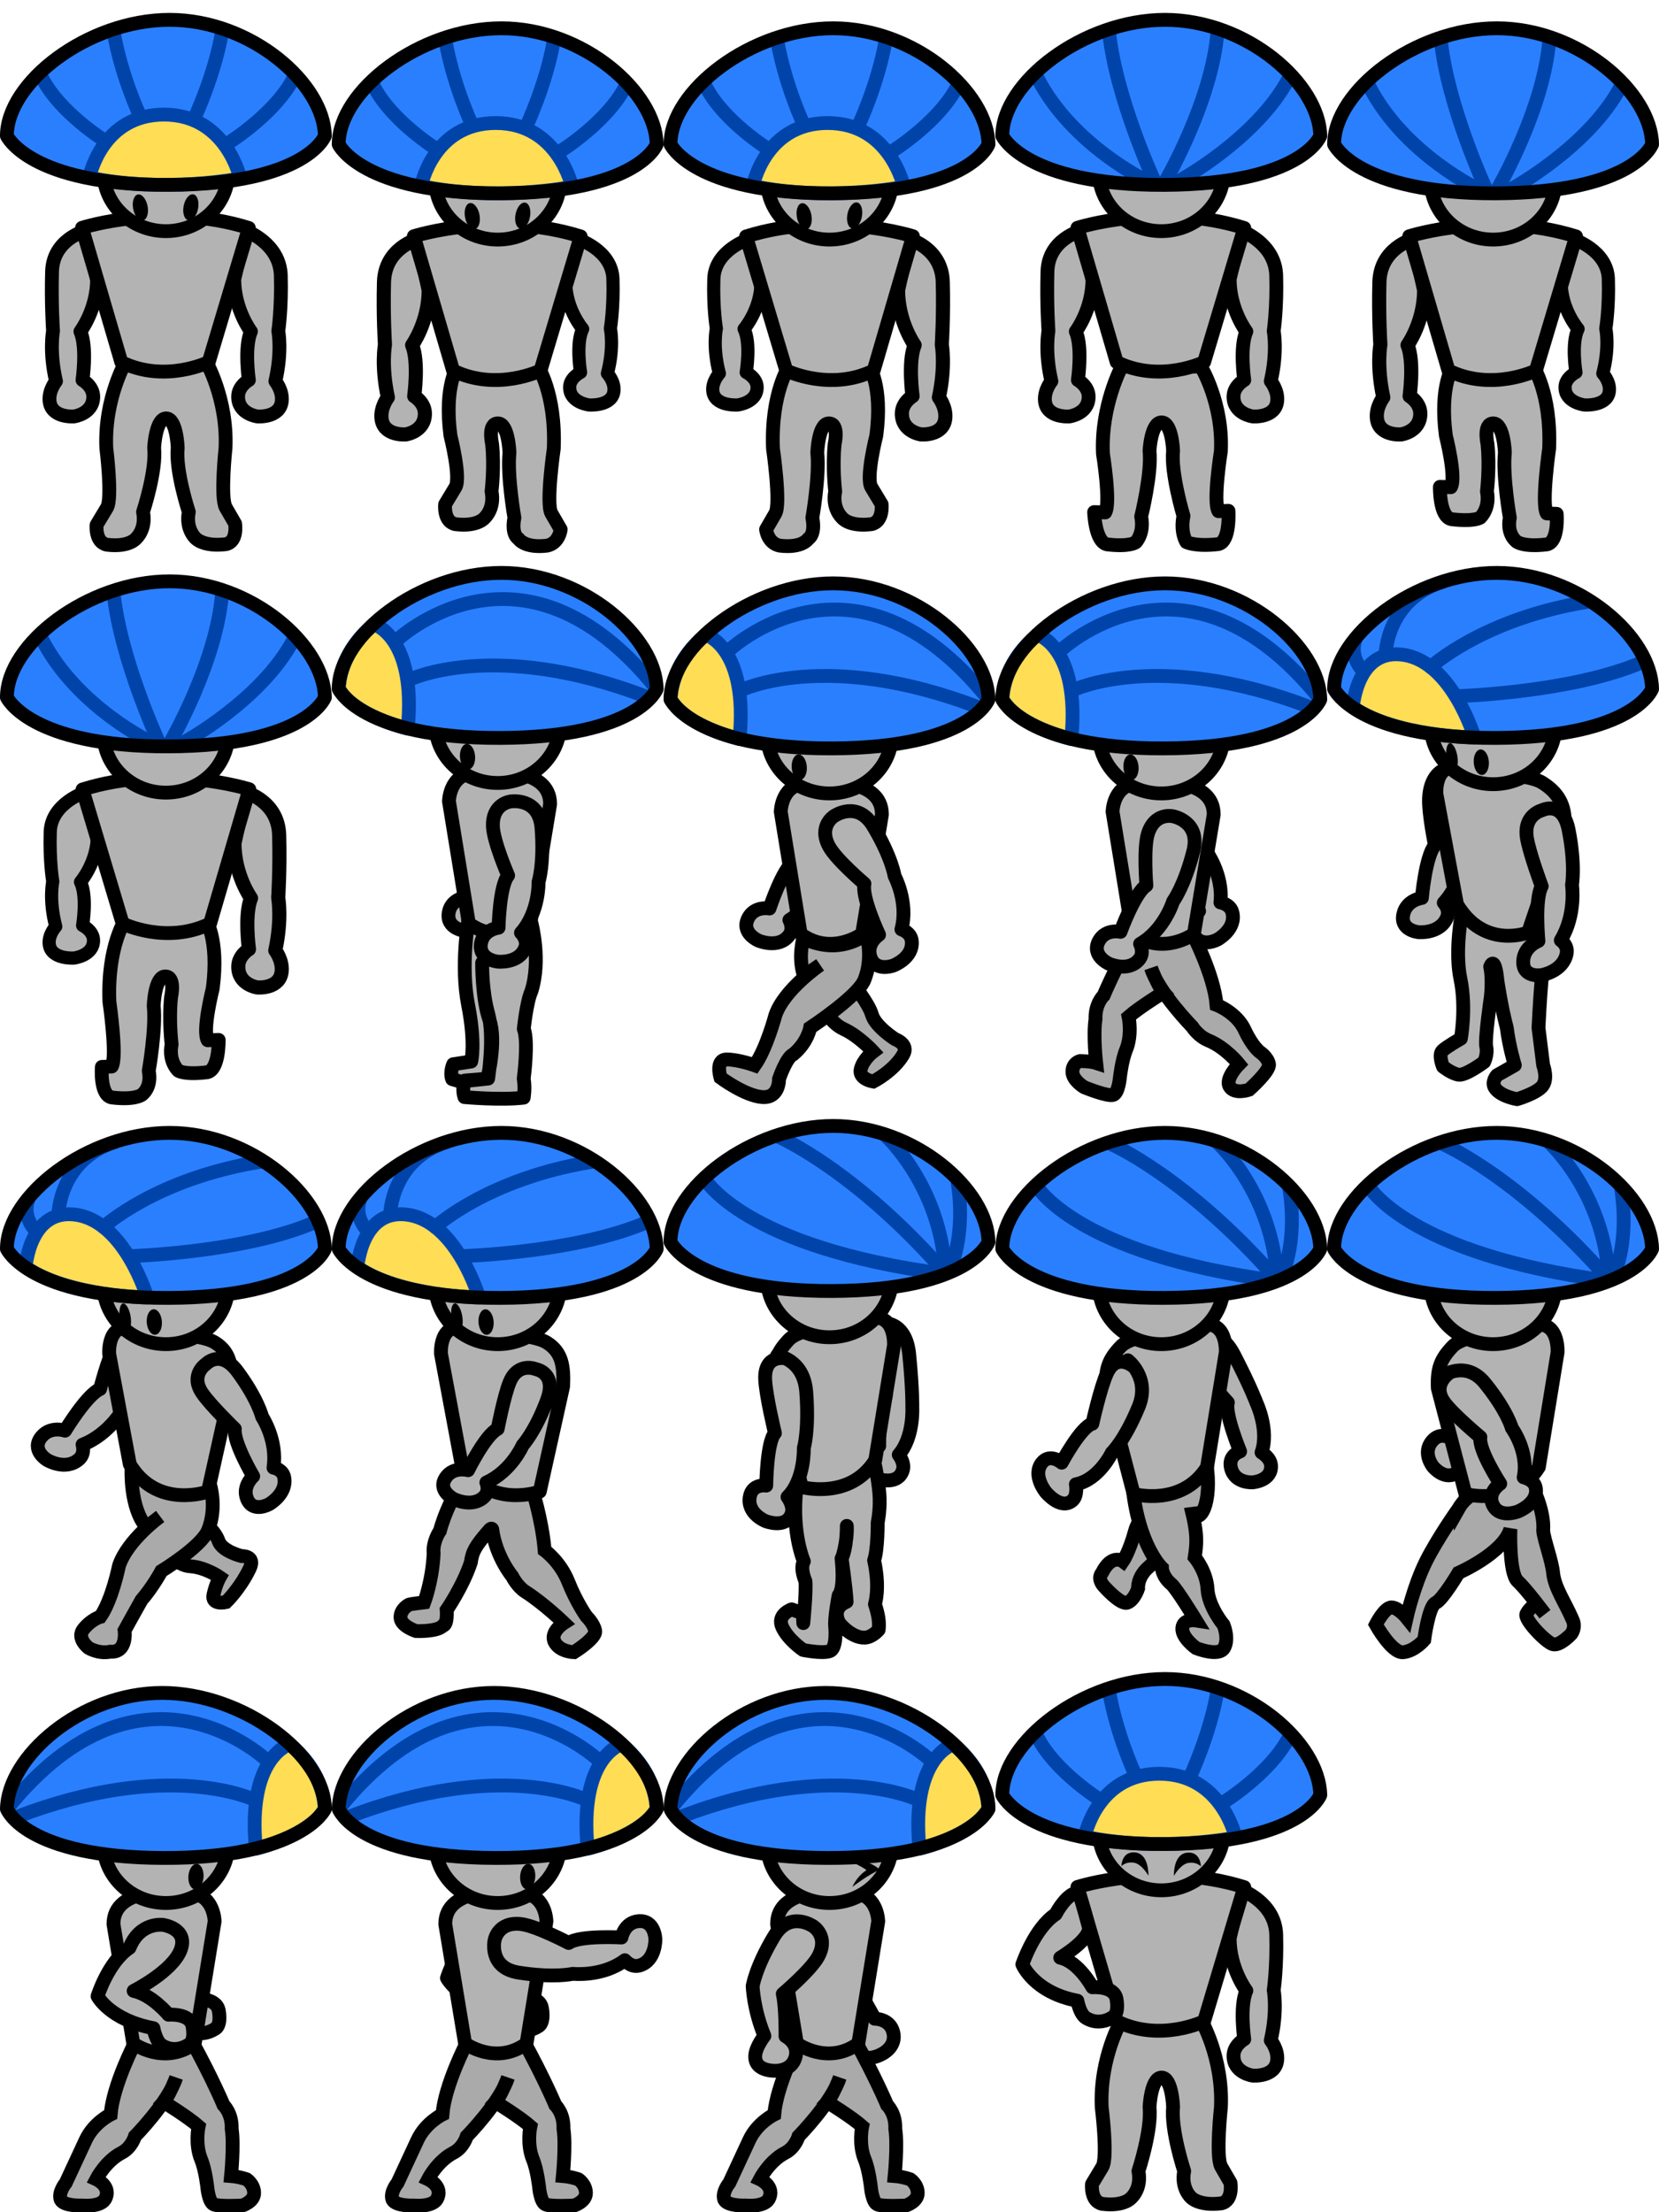 <?xml version="1.0" encoding="UTF-8" standalone="no"?>
<!-- Created with Inkscape (http://www.inkscape.org/) -->

<svg
   xmlns:dc="http://purl.org/dc/elements/1.1/"
   xmlns:cc="http://creativecommons.org/ns#"
   xmlns:rdf="http://www.w3.org/1999/02/22-rdf-syntax-ns#"
   xmlns:svg="http://www.w3.org/2000/svg"
   xmlns="http://www.w3.org/2000/svg"
   xmlns:sodipodi="http://sodipodi.sourceforge.net/DTD/sodipodi-0.dtd"
   xmlns:inkscape="http://www.inkscape.org/namespaces/inkscape"
   width="480"
   height="640"
   viewBox="0 0 127 169.333"
   version="1.1"
   id="svg5"
   inkscape:version="0.92.5 (2060ec1f9f, 2020-04-08)"
   sodipodi:docname="cogmura.svg"
   inkscape:export-filename="/home/victor/Projects/cogmura/data/img/char/cogmura.png"
   inkscape:export-xdpi="96"
   inkscape:export-ydpi="96">
  <sodipodi:namedview
     id="namedview7"
     pagecolor="#ffffff"
     bordercolor="#666666"
     borderopacity="1.0"
     inkscape:pageshadow="2"
     inkscape:pageopacity="0.0"
     inkscape:pagecheckerboard="true"
     inkscape:document-units="px"
     showgrid="false"
     units="px"
     width="240px"
     inkscape:zoom="1"
     inkscape:cx="326.13274"
     inkscape:cy="78.731699"
     inkscape:window-width="1920"
     inkscape:window-height="1015"
     inkscape:window-x="0"
     inkscape:window-y="0"
     inkscape:window-maximized="1"
     inkscape:current-layer="layer1"
     inkscape:snap-global="false"
     height="320px" />
  <defs
     id="defs2" />
  <g
     inkscape:label="Layer 1"
     inkscape:groupmode="layer"
     id="layer1"
     transform="translate(0,84.667)">
    <path
       sodipodi:nodetypes="csccscsccsc"
       id="path1106"
       d="m 64.878,61.432 c 0,0 -2.167,-0.277 -2.287,2.095 -0.14,2.757 0.346,4.124 0.346,4.124 0,0 0.886,1.54 2.581,2.937 0,0 -0.179,0.992 0.063,1.599 0.491,1.235 1.951,0.358 1.951,0.358 0,0 1.147,-0.542 0.841,-1.682 -0.277,-1.032 -1.414,-1.006 -1.414,-1.006 0,0 -1.013,-1.963 -1.708,-2.764 0,0 1.047,-2.625 1.053,-3.794 0.01,-1.767 -1.427,-1.866 -1.427,-1.866 z"
       style="fill:#b3b3b3;stroke:#000000;stroke-width:1.058;stroke-linecap:round;stroke-linejoin:round"
       inkscape:connector-curvature="0" />
    <path
       inkscape:connector-curvature="0"
       style="fill:#b3b3b3;stroke:#000000;stroke-width:1.058;stroke-linecap:round;stroke-linejoin:round"
       d="m 14.487,61.468 c 0,0 -1.752,-0.263 -2.566,1.755 -1.637,1.087 -2.445,3.708 -2.445,3.708 0,0 0.936,1.808 4.279,2.445 0,0 0.175,1.02 0.659,1.317 1.049,0.644 1.996,-0.036 1.996,-0.036 0,0 0.553,-0.124 0.342,-1.404 -0.174,-1.055 -1.846,-0.908 -1.846,-0.908 0,0 -1.247,-1.517 -2.666,-1.824 0,0 2.964,-1.485 3.592,-3.127 0.631,-1.651 -1.344,-1.927 -1.344,-1.927 z"
       id="path1052"
       sodipodi:nodetypes="ccccscsccscc" />
    <path
       style="fill:#aaaaaa;fill-opacity:1;stroke:#000000;stroke-width:1.058;stroke-linecap:round;stroke-linejoin:miter;stroke-miterlimit:4;stroke-dasharray:none;stroke-opacity:1;paint-order:normal"
       d="m 111.651,30.811 c 0,0 -1.609,2.27 -2.492,4.045 -0.943,1.896 -1.481,4.298 -1.481,4.298 0,0 -0.606,-0.758 -1.145,-0.781 -0.539,-0.023 -1.212,1.312 -1.212,1.312 0,0 1.212,2.189 2.088,2.117 0.875,-0.072 1.616,-0.942 1.616,-0.942 0,0 0.337,-2.587 0.875,-2.833 0.539,-0.247 1.751,-2.3 1.751,-2.3 0,0 3.434,-1.496 3.973,-3.359 0,0 -0.12,3.377 0.554,3.995 0.673,0.618 2.088,2.521 2.088,2.521 l -0.659,-0.821 c 0,0 -0.553,0.382 -0.755,0.803 -0.202,0.421 1.482,2.167 2.02,2.324 0.539,0.157 1.414,-0.79 1.414,-0.79 0,0 0.404,-0.505 0.067,-1.15 -0.558,-1.293 -1.346,-2.39 -1.457,-3.503 -0.097,-0.98 -0.712,-2.572 -0.762,-3.253 0.13,-1.57 -0.909,-3.538 -0.909,-3.538 0,0 -4.227,-0.545 -5.574,1.857 z"
       id="path260"
       inkscape:connector-curvature="0"
       sodipodi:nodetypes="cscccsccccsccccccsccc" />
    <path
       style="fill:#aaaaaa;fill-opacity:1;stroke:#000000;stroke-width:1.058;stroke-linecap:round;stroke-linejoin:miter;stroke-miterlimit:4;stroke-dasharray:none;stroke-opacity:1;paint-order:normal"
       d="m 88.977,33.038 c 0,0 0.041,1.318 -1.038,2.241 -0.909,0.777 -0.815,1.644 -0.815,1.644 0,0 -0.277,0.87 -0.812,1.081 -0.535,0.212 -1.85,-1.301 -1.85,-1.301 0,0 -0.482,-0.529 -0.099,-0.982 0.749,-1.498 1.595,-0.875 1.595,-0.875 0,0 0.48,-0.686 0.923,-2.31 0.443,-1.624 2.837,-3.35 2.837,-3.35 l 0.32,2.89 z"
       id="path234"
       inkscape:connector-curvature="0"
       sodipodi:nodetypes="cscccccsccc" />
    <path
       style="fill:#aaaaaa;fill-opacity:1;stroke:#000000;stroke-width:1.058;stroke-linecap:round;stroke-linejoin:miter;stroke-miterlimit:4;stroke-dasharray:none;stroke-opacity:1;paint-order:normal"
       d="m 91.178,30.757 c 0.537,2.06 0.422,2.819 0.279,3.777 0,0 0.908,1.071 0.981,2.431 0.073,1.36 1.232,2.75 1.232,2.75 0,0 0.438,1.057 0.032,1.763 -0.406,0.705 -2.145,0.005 -2.145,0.005 0,0 -1.116,-0.798 -1.046,-1.535 0.07,-0.737 1.045,-0.581 1.045,-0.581 0,0 -1.502,-2.455 -1.88,-2.77 -0.722,-0.599 -0.727,-1.251 -0.727,-1.251 0,0 -1.858,-1.745 -2.281,-6.521 -0.57,-6.44 5.751,-1.01 5.751,-1.01 0.33,3.043 -0.811,4.487 -1.241,2.943 z"
       id="path232"
       inkscape:connector-curvature="0"
       sodipodi:nodetypes="ccscscscscsccc" />
    <path
       sodipodi:nodetypes="ccscccccscccccccscccccc"
       inkscape:connector-curvature="0"
       id="path208"
       d="m 40.69,29.145 c 0,0 0.812,2.498 1.003,4.861 0,0 1.194,0.851 1.815,2.418 0.621,1.567 1.385,2.638 1.385,2.638 0,0 0.573,0.546 0.669,1.107 0.096,0.561 -1.624,1.632 -1.624,1.632 0,0 -1.098,-0.024 -1.481,-0.786 -0.382,-0.762 0.716,-1.455 0.716,-1.455 0,0 -1.539,-1.487 -2.961,-2.393 -0.621,-0.396 -1.003,-1.175 -1.003,-1.175 0,0 -1.243,-1.486 -1.53,-3.608 0,0 -0.054,-0.158 -0.275,0.128 -1.012,1.169 -1.243,1.577 -1.362,2.421 -0.623,1.861 -1.847,3.629 -1.847,3.629 0,0 0.096,1.159 -0.287,1.209 -0.43,0.48 -2.054,0.412 -2.054,0.412 0,0 -1.194,-0.383 -1.194,-1.052 0,-0.669 0.669,-0.982 0.669,-0.982 0,0 0.096,-0.034 1.146,-0.162 0,0 0.627,-1.664 0.722,-3.742 -0.096,-0.925 0.478,-1.729 0.478,-1.729 0,0 0.652,-2.668 2.668,-5.12 z"
       style="fill:#aaaaaa;fill-opacity:1;stroke:#000000;stroke-width:1.058;stroke-linecap:round;stroke-linejoin:miter;stroke-miterlimit:4;stroke-dasharray:none;stroke-opacity:1;paint-order:normal" />
    <path
       sodipodi:nodetypes="cccccscscc"
       inkscape:connector-curvature="0"
       id="path174"
       d="m 12.906,34.022 c 0,0 0.525,1.13 1.672,1.203 1.146,0.073 2.245,0.833 2.245,0.833 0,0 -0.287,0.493 -0.478,1.332 -0.191,0.84 0.955,0.578 0.955,0.578 0,0 1.069,-1.014 1.815,-2.576 0.478,-1 -0.621,-0.949 -0.621,-0.949 0,0 -1.502,-0.363 -1.767,-1.165 -0.268,-0.812 -1.481,-1.804 -1.481,-1.804 z"
       style="fill:#aaaaaa;fill-opacity:1;stroke:#000000;stroke-width:1.058;stroke-linecap:round;stroke-linejoin:miter;stroke-miterlimit:4;stroke-dasharray:none;stroke-opacity:1;paint-order:normal" />
    <path
       style="fill:#b3b3b3;stroke:#000000;stroke-width:1.058;stroke-linecap:round;stroke-linejoin:round"
       d="m 67.812,16.622 c 0,0 1.548,-0.017 1.786,2.353 0.277,2.756 0.241,4.091 0.241,4.091 0,0 0.137,2.269 -1.038,3.624 0,0 0.488,0.604 0.314,1.173 -0.353,1.157 -1.786,0.704 -1.786,0.704 0,0 -1.301,-0.398 -1.143,-1.62 0.13,-1.007 1.121,-0.933 1.121,-0.933 0,0 -0.049,-3.13 0.505,-3.827 0,0 -1.052,-2.752 -1.124,-3.913 -0.109,-1.755 1.125,-1.652 1.125,-1.652 z"
       id="path1030"
       sodipodi:nodetypes="csccscsccsc"
       inkscape:connector-curvature="0" />
    <path
       style="fill:#aaaaaa;fill-opacity:1;stroke:#000000;stroke-width:1.058;stroke-linecap:round;stroke-linejoin:miter;stroke-miterlimit:4;stroke-dasharray:none;stroke-opacity:1;paint-order:normal"
       d="m 91.268,-13.239 c 0,0 1.672,3.2 1.863,5.492 0,0 1.528,0.573 2.149,1.91 0.621,1.337 1.194,1.719 1.194,1.719 0,0 0.573,0.382 0.669,0.907 0.096,0.525 -1.528,1.958 -1.528,1.958 0,0 -1.098,0.382 -1.481,-0.239 -0.382,-0.621 0.716,-1.719 0.716,-1.719 0,0 -1.012,-1.268 -2.34,-1.815 -0.812,-0.334 -1.242,-1.051 -1.242,-1.051 0,0 -2.579,-2.627 -3.152,-4.489 0,0 0.525,1.385 0.955,1.863 0,0 -1.863,1.146 -2.675,1.863 0,0 0.293,1.355 -0.191,2.531 -0.334,0.812 -0.478,2.149 -0.478,2.149 0,0 -0.096,1.098 -0.478,1.29 -0.382,0.191 -2.245,-0.573 -2.245,-0.573 0,0 -0.907,-0.525 -0.907,-1.194 0,-0.669 0.573,-0.812 0.573,-0.812 0,0 0.812,0 1.242,0.143 0,0 -0.239,-2.101 -0.048,-3.343 -0.048,-1.194 0.621,-1.815 0.621,-1.815 0,0 0.86,-2.054 2.436,-4.919 z"
       id="path1163"
       inkscape:connector-curvature="0"
       sodipodi:nodetypes="ccscccccsccccscccscccccc" />
    <path
       style="fill:#aaaaaa;fill-opacity:1;stroke:#000000;stroke-width:1.058;stroke-linecap:round;stroke-linejoin:miter;stroke-miterlimit:4;stroke-dasharray:none;stroke-opacity:1;paint-order:normal"
       d="m 62.93,-7.752 c 0,0 0.525,1.337 1.672,1.863 1.146,0.525 2.245,1.719 2.245,1.719 0,0 -0.764,0.573 -0.955,1.337 -0.191,0.764 0.955,0.955 0.955,0.955 0,0 1.546,-0.786 2.292,-2.054 0.478,-0.812 -0.621,-1.194 -0.621,-1.194 0,0 -1.502,-0.956 -1.767,-1.863 -0.268,-0.918 -1.481,-2.388 -1.481,-2.388 z"
       id="path1135"
       inkscape:connector-curvature="0"
       sodipodi:nodetypes="cccccscscc" />
    <path
       style="fill:#aaaaaa;fill-opacity:1;stroke:#000000;stroke-width:1.058;stroke-linecap:round;stroke-linejoin:miter;stroke-miterlimit:4;stroke-dasharray:none;stroke-opacity:1;paint-order:normal"
       d="m 62.783,-10.812 c 0,0 -2.765,1.885 -3.432,3.869 0,0 -0.667,2.53 -1.573,3.82 0,0 -1.239,-0.446 -2.145,-0.446 -0.906,0 -0.477,1.389 -0.477,1.389 0,0 1.859,1.389 3.194,1.488 1.335,0.099 1.287,-1.389 1.287,-1.389 0,0 0.572,-1.687 1.096,-1.885 1.097,-0.915 1.287,-2.034 1.287,-2.034 0,0 3.637,-2.391 4.147,-3.65 0.716,-1.767 0.143,-3.522 0.143,-3.522 0,0 -1.954,1.716 -4.814,0.327 0,0 -0.429,1.439 0.048,2.877 z"
       id="path1133"
       inkscape:connector-curvature="0"
       sodipodi:nodetypes="cccscccccscccc" />
    <path
       style="fill:#b3b3b3;stroke:#000000;stroke-width:1.058;stroke-linecap:round;stroke-linejoin:round"
       d="m 66.996,27.535 c 0,0 0.315,1.453 0.343,2.497 0.028,1.044 -0.15,1.833 -0.15,1.833 0,0 0.014,2.118 -0.276,2.906 0,0 0.467,1.854 0.065,3.358 0.257,0.772 0.356,1.353 0.286,1.956 0,0 -0.489,0.589 -1.085,0.601 -1.016,0.014 -1.902,-1.084 -1.902,-1.084 0,0 -0.74,-1.118 0.535,-1.665 -0.068,-1.169 -0.376,-3.26 -0.376,-3.26 0,0 0.449,-1.305 0.389,-2.546 0,0 0.018,1.705 -0.404,2.501 0,0 0.278,2.213 -0.219,2.814 0,0 -0.35,1.78 -0.265,2.429 0,0 0.164,1.642 -0.424,1.846 -0.588,0.204 -2.033,-0.092 -2.033,-0.092 0,0 -1.128,-0.756 -1.59,-1.732 -0.462,-0.976 0.713,-1.378 0.713,-1.378 l 0.854,0.309 0.037,0.744 c 0,0 0.243,-2.397 0.163,-3.214 0,0 -0.442,-0.96 -0.12,-1.513 0,0 -0.943,-2.131 -0.579,-5.484 0.363,-3.353 3.362,-2.685 3.362,-2.685 z"
       id="path1231"
       sodipodi:nodetypes="csccccccccccccscscccccscc"
       inkscape:connector-curvature="0" />
    <path
       style="fill:#b3b3b3;stroke:#000000;stroke-width:1.058;stroke-linecap:round;stroke-linejoin:round"
       d="m 112.281,-16.617 c 0,0 -1.073,4.021 -0.481,6.878 0.463,2.237 0.033,4.571 0.033,4.571 0,0 -1.066,0.604 -1.408,0.924 -0.341,0.321 0.041,1.226 0.041,1.226 0,0 0.626,0.505 1.172,0.61 0.546,0.105 1.975,-0.969 1.975,-0.969 0,0 0.293,-0.604 0.163,-1.166 -0.13,-0.561 0.348,-3.805 0.348,-3.805 0,0 0.163,-1.364 -0.047,-2.323 0,0 0.347,-1.004 0.557,1.099 0,0 0.261,1.84 0.713,3.582 0.191,1.499 0.614,2.858 0.614,2.858 l -1.371,0.776 c 0,0 -0.431,0.493 -0.17,0.931 0.405,0.681 1.715,0.893 1.715,0.893 0,0 1.486,-0.436 1.937,-1 0.452,-0.564 0.062,-1.593 0.062,-1.593 l -0.359,-2.867 c 0,0 0.099,-2.106 0.23,-3.602 0,0 0.694,-3.342 -0.094,-5.176 -0.787,-1.835 -5.63,-1.85 -5.63,-1.85 z"
       id="path19094"
       sodipodi:nodetypes="cscscscsccccccscscccscc"
       inkscape:connector-curvature="0" />
    <path
       style="fill:#b3b3b3;stroke:#000000;stroke-width:1.058;stroke-linecap:round;stroke-linejoin:round"
       d="m 110.441,-25.697 c 0,0 2.165,-0.374 2.191,2.011 0.03,2.772 -0.507,4.171 -0.507,4.171 0,0 -0.082,2.303 -1.601,3.951 0,0 0.506,0.515 0.242,1.137 -0.537,1.266 -2.165,1.113 -2.165,1.113 0,0 -1.479,-0.126 -1.164,-1.416 0.26,-1.064 1.411,-1.203 1.411,-1.203 0,0 0.276,-3.206 0.999,-4.043 0,0 -0.492,-2.362 -0.453,-3.54 0.06,-1.781 1.048,-2.181 1.048,-2.181 z"
       id="path19059"
       sodipodi:nodetypes="csccscsccsc"
       inkscape:connector-curvature="0" />
    <path
       style="fill:#b3b3b3;stroke:#000000;stroke-width:1.058;stroke-linecap:round;stroke-linejoin:round"
       d="m 36.634,-25.67 c 0,0 2.158,-0.34 2.347,2.027 0.221,2.752 -0.226,4.133 -0.226,4.133 0,0 0.075,2.284 -1.345,3.898 0,0 0.545,0.518 0.322,1.132 -0.455,1.249 -2.107,1.073 -2.107,1.073 0,0 -1.501,-0.146 -1.271,-1.422 0.189,-1.052 1.341,-1.174 1.341,-1.174 0,0 0.059,-3.178 0.73,-3.998 0,0 -1.123,-2.593 -1.164,-3.762 -0.062,-1.766 1.372,-1.907 1.372,-1.907 z"
       id="path13440"
       sodipodi:nodetypes="csccscsccsc"
       inkscape:connector-curvature="0" />
    <path
       style="fill:#b3b3b3;stroke:#000000;stroke-width:1.058;stroke-linecap:round;stroke-linejoin:round"
       d="m 35.851,-14.157 c 0,0 -0.605,3.425 -0.018,6.401 0.586,2.976 0.239,4.342 0.239,4.342 l -1.377,0.208 c 0,0 -0.282,0.619 -0.079,1.14 l 0.926,0.272 0.04,-0.161 1.787,-0.152 c 0,0 0.493,-3.243 8.8e-5,-4.985 -0.493,-1.742 -0.458,-3.879 -0.458,-3.879 0,0 -0.022,2.732 0.553,4.367 0.576,1.635 -0.16,4.502 -0.16,4.502 l -1.729,0.186 c 0,0 -0.237,0.553 -0.022,1.226 0,0 2.785,0.255 4.535,0.042 0,0 0.13,-0.702 0.003,-1.455 0,0 0.382,-2.853 0.007,-3.806 0,0 0.214,-2.095 0.582,-2.886 0.757,-2.394 0.007,-5.198 0.007,-5.198 z"
       id="path14871"
       sodipodi:nodetypes="ccccccccscsccccccccc"
       inkscape:connector-curvature="0" />
    <path
       style="fill:#b3b3b3;stroke:#000000;stroke-width:1.058;stroke-linecap:round;stroke-linejoin:round"
       d="m 34.37,-23.329 c 0,0 0.019,-1.864 1.628,-2.137 1.608,-0.273 6.125,-0.502 6.115,2.354 l -1.515,9.127 c 0,0 -2.349,1.721 -4.706,0.002 z"
       id="path10803"
       sodipodi:nodetypes="cscccc"
       inkscape:connector-curvature="0" />
    <path
       style="fill:#b3b3b3;stroke:#000000;stroke-width:1.058;stroke-linecap:round;stroke-linejoin:round"
       d="m 18.796,-67.01 c 0,0 2.631,0.931 2.7,3.433 0.07,2.502 -0.191,4.25 -0.191,4.25 0,0 0.305,1.559 -0.225,3.839 0,0 0.56,0.683 0.495,1.49 -0.109,1.351 -1.874,1.208 -1.874,1.208 0,0 -1.465,-0.19 -1.473,-1.503 -0.005,-0.826 0.823,-1.284 0.823,-1.284 0,0 -0.369,-2.504 0.16,-3.718 0,0 -1.273,-1.672 -1.277,-4 z"
       id="path1551"
       sodipodi:nodetypes="csccscscccc"
       inkscape:connector-curvature="0" />
    <path
       style="fill:#b3b3b3;stroke:#000000;stroke-width:1.058;stroke-linecap:round;stroke-linejoin:round"
       d="m 6.57,-67.01 c 0,0 -2.516,0.625 -2.585,3.127 -0.07,2.502 0.076,4.556 0.076,4.556 0,0 -0.305,1.559 0.225,3.839 0,0 -0.56,0.683 -0.495,1.49 0.109,1.351 1.874,1.208 1.874,1.208 0,0 1.465,-0.19 1.473,-1.503 0.005,-0.826 -0.823,-1.284 -0.823,-1.284 0,0 0.369,-2.504 -0.16,-3.718 0,0 1.273,-1.672 1.277,-4 z"
       id="path2325"
       sodipodi:nodetypes="csccscscccc"
       inkscape:connector-curvature="0" />
    <path
       id="path2360"
       style="fill:#b3b3b3;stroke:#000000;stroke-width:1.058;stroke-linecap:round;stroke-linejoin:round"
       d="m 9.673,-57.083 c 0,0 -1.708,2.898 -1.534,6.718 0,0 0.481,3.82 0.049,4.56 l -0.792,1.313 c 0,0 -0.144,1.326 0.783,1.519 1.752,0.215 2.256,-0.499 2.256,-0.499 0,0 0.774,-0.685 0.515,-2.012 0,0 1.038,-3.144 0.849,-4.916 0,0 0.112,-2.24 0.92,-2.24 0.808,5.68e-4 0.885,2.24 0.885,2.24 -0.189,1.772 0.849,4.916 0.849,4.916 -0.259,1.328 0.515,2.012 0.515,2.012 0,0 0.574,0.674 2.326,0.459 0.927,-0.193 0.701,-1.577 0.701,-1.577 l -0.709,-1.224 c -0.432,-0.74 -0.023,-4.551 -0.023,-4.551 0.174,-3.82 -1.534,-6.718 -1.534,-6.718 L 12.7,-57.001 Z"
       sodipodi:nodetypes="ccccccccccccccccccc"
       inkscape:connector-curvature="0" />
    <path
       style="fill:#b3b3b3;stroke:#000000;stroke-width:1.058;stroke-linecap:round;stroke-linejoin:round"
       d="m 6.28,-67.231 c 0,0 6.309,-2.011 12.771,0.015 l -3.072,10.263 c 0,0 -3.342,1.642 -6.695,0.002 z"
       id="path1436"
       sodipodi:nodetypes="ccccc"
       inkscape:connector-curvature="0" />
    <ellipse
       style="fill:#b3b3b3;stroke:#000000;stroke-width:1.058;stroke-linecap:round;stroke-linejoin:round"
       id="path1321"
       cx="12.7"
       cy="-71.54"
       rx="4.782"
       ry="4.566" />
    <path
       style="fill:#2a7fff;stroke:none;stroke-width:1.058;stroke-linecap:round;stroke-linejoin:round"
       d="m 12.991,-83.149 c -6.253,-0.002 -12.47,4.794 -12.462,8.888 0,0 1.758,3.782 12.359,3.746 10.601,-0.036 11.982,-3.746 11.982,-3.746 -0.059,-3.993 -5.627,-8.886 -11.88,-8.888 z"
       id="path39"
       sodipodi:nodetypes="zcscz"
       inkscape:connector-curvature="0" />
    <ellipse
       style="fill:#000000;stroke:none;stroke-width:1.096;stroke-linecap:round;stroke-linejoin:round"
       id="path5675"
       cx="11.518"
       cy="-72.943"
       rx="0.626"
       ry="0.974"
       transform="matrix(0.933,0.361,0,1,0,0)" />
    <ellipse
       style="fill:#000000;stroke:none;stroke-width:1.096;stroke-linecap:round;stroke-linejoin:round"
       id="ellipse5779"
       cx="-15.659"
       cy="-63.144"
       rx="0.626"
       ry="0.974"
       transform="matrix(-0.933,0.361,0,1,0,0)" />
    <path
       id="path6225"
       style="fill:#b3b3b3;stroke:#000000;stroke-width:1.058;stroke-linecap:round;stroke-linejoin:round"
       d="m 85.873,-56.625 c 0,0 -1.612,3.003 -1.439,6.692 0,0 0.606,3.775 0.174,4.49 l -0.849,-0.026 c 0,0 0.068,2.286 0.995,2.472 1.752,0.208 2.195,-0.164 2.195,-0.164 0,0 0.671,-0.683 0.411,-1.965 0,0 0.827,-3.333 0.638,-5.045 0,0 0.112,-2.163 0.92,-2.164 0.808,5.5e-4 0.885,2.164 0.885,2.164 -0.19,1.712 0.795,4.997 0.795,4.997 -0.259,1.282 0.222,2.001 0.222,2.001 0,0 0.693,0.361 2.445,0.154 0.927,-0.186 0.777,-2.545 0.777,-2.545 l -0.767,0.024 c -0.432,-0.715 0.186,-4.595 0.186,-4.595 0.174,-3.689 -1.534,-6.489 -1.534,-6.489 l -3.027,0.079 z"
       sodipodi:nodetypes="ccccccccccccccccccc"
       inkscape:connector-curvature="0" />
    <ellipse
       style="fill:#b3b3b3;stroke:#000000;stroke-width:1.058;stroke-linecap:round;stroke-linejoin:round"
       id="ellipse8717"
       cx="38.1"
       cy="-29.301"
       rx="4.782"
       ry="4.566" />
    <ellipse
       style="fill:#000000;stroke:none;stroke-width:1.063;stroke-linecap:round;stroke-linejoin:round"
       id="ellipse8721"
       cx="36.079"
       cy="-31.256"
       rx="0.588"
       ry="0.974"
       transform="matrix(0.992,0.125,0,1,0,0)" />
    <path
       style="fill:#b3b3b3;stroke:#000000;stroke-width:1.058;stroke-linecap:round;stroke-linejoin:round"
       d="m 39.106,-23.322 c 0,0 2.158,-0.34 2.347,2.027 0.221,2.752 -0.226,4.133 -0.226,4.133 0,0 0.075,2.284 -1.345,3.898 0,0 0.545,0.518 0.322,1.132 -0.455,1.249 -2.107,1.073 -2.107,1.073 0,0 -1.501,-0.146 -1.271,-1.422 0.189,-1.052 1.341,-1.174 1.341,-1.174 0,0 0.059,-3.178 0.73,-3.998 0,0 -1.123,-2.593 -1.164,-3.762 -0.062,-1.766 1.372,-1.907 1.372,-1.907 z"
       id="path10838"
       sodipodi:nodetypes="csccscsccsc"
       inkscape:connector-curvature="0" />
    <path
       style="fill:#b3b3b3;stroke:#000000;stroke-width:1.058;stroke-linecap:round;stroke-linejoin:round"
       d="m 109.961,-23.887 c 0,0 -0.211,-2.688 2.159,-1.924 1.185,0.382 4.749,0.315 5.933,1.046 1.185,0.731 1.793,1.695 1.728,3.215 l -2.801,8.263 c 0,0 -3.359,1.335 -5.446,-2.16 z"
       id="path17813"
       sodipodi:nodetypes="csscccc"
       inkscape:connector-curvature="0" />
    <ellipse
       style="fill:#b3b3b3;stroke:#000000;stroke-width:1.058;stroke-linecap:round;stroke-linejoin:round"
       id="ellipse16540"
       cx="114.3"
       cy="-29.207"
       rx="4.782"
       ry="4.566" />
    <ellipse
       style="fill:#000000;stroke:none;stroke-width:1.063;stroke-linecap:round;stroke-linejoin:round"
       id="ellipse17776"
       cx="114.311"
       cy="-40.613"
       rx="0.588"
       ry="0.974"
       transform="matrix(0.992,0.125,0,1,0,0)" />
    <ellipse
       style="fill:#000000;stroke:none;stroke-width:1.194;stroke-linecap:round;stroke-linejoin:round"
       id="ellipse17778"
       cx="141.599"
       cy="-114.39"
       rx="0.564"
       ry="0.974"
       transform="matrix(0.785,0.619,0,1,0,0)" />
    <path
       style="fill:#b3b3b3;stroke:#000000;stroke-width:1.058;stroke-linecap:round;stroke-linejoin:round"
       d="m 118.082,-22.66 c 0,0 1.547,-0.786 2.003,1.532 0.53,2.695 0.255,4.191 0.255,4.191 0,0 0.335,2.264 -0.858,4.245 0,0 0.589,0.377 0.442,1.049 -0.298,1.366 -1.922,1.616 -1.922,1.616 0,0 -1.473,0.241 -1.397,-1.095 0.063,-1.101 1.166,-1.519 1.166,-1.519 0,0 -0.307,-3.193 0.25,-4.186 0,0 -0.965,-2.587 -1.139,-3.745 -0.262,-1.75 1.198,-2.087 1.198,-2.087 z"
       id="path18975"
       sodipodi:nodetypes="csccscsccsc"
       inkscape:connector-curvature="0" />
    <path
       style="fill:#b3b3b3;stroke:#000000;stroke-width:1.058;stroke-linecap:round;stroke-linejoin:round"
       d="m 68.433,18.335 c 0,0 0.181,-2.784 -2.189,-2.01 -1.185,0.387 -4.896,0.536 -5.853,1.552 -0.909,0.965 -1.189,1.653 -1.124,3.192 l 2.116,8.09 c 0,0 3.691,1.016 5.619,-2.055 z"
       id="path1032"
       sodipodi:nodetypes="csscccc"
       inkscape:connector-curvature="0" />
    <ellipse
       style="fill:#b3b3b3;stroke:#000000;stroke-width:1.058;stroke-linecap:round;stroke-linejoin:round"
       id="ellipse144"
       cx="63.5"
       cy="13.126"
       rx="4.782"
       ry="4.566" />
    <path
       style="fill:#b3b3b3;stroke:#000000;stroke-width:1.058;stroke-linecap:round;stroke-linejoin:round"
       d="m 59.482,19.107 c 0,0 2.042,0.219 2.237,2.765 0.227,2.96 -0.186,4.297 -0.186,4.297 0,0 0.087,2.428 -1.248,3.75 0,0 0.52,0.692 0.313,1.28 -0.422,1.195 -1.989,0.568 -1.989,0.568 0,0 -1.423,-0.556 -1.214,-1.84 0.172,-1.059 1.262,-0.879 1.262,-0.879 0,0 0.035,-3.335 0.665,-4.02 0,0 -0.701,-2.89 -0.748,-4.133 -0.07,-1.879 1.484,-1.596 1.484,-1.596 z"
       id="path1036"
       sodipodi:nodetypes="csccscsccscc"
       inkscape:connector-curvature="0" />
    <path
       style="fill:#ffdd55;stroke:#0044aa;stroke-width:1.058;stroke-linecap:round;stroke-linejoin:round"
       d="m 6.834,-71.071 c 0,0 0.919,-4.828 5.721,-4.825 4.802,0.003 5.838,4.89 5.838,4.89 0,0 -5.746,1.147 -11.559,-0.065 z"
       id="path6815"
       sodipodi:nodetypes="cccc"
       inkscape:connector-curvature="0" />
    <path
       style="fill:none;stroke:#0044aa;stroke-width:1.058;stroke-linecap:round;stroke-linejoin:round"
       d="m 8.05,-73.881 c 0,0 -3.447,-2.136 -4.813,-4.792"
       id="path6966"
       sodipodi:nodetypes="cc"
       inkscape:connector-curvature="0" />
    <path
       style="fill:none;stroke:#0044aa;stroke-width:1.058;stroke-linecap:round;stroke-linejoin:round"
       d="m 10.707,-75.817 c 0,0 -1.424,-3.031 -2.009,-6.424"
       id="path7001"
       sodipodi:nodetypes="cc"
       inkscape:connector-curvature="0" />
    <path
       style="fill:none;stroke:#0044aa;stroke-width:1.058;stroke-linecap:round;stroke-linejoin:round"
       d="m 17.65,-73.835 c 0,0 3.443,-2.182 4.81,-4.837"
       id="path7083"
       inkscape:connector-curvature="0" />
    <path
       style="fill:none;stroke:#0044aa;stroke-width:1.058;stroke-linecap:round;stroke-linejoin:round"
       d="m 14.879,-75.617 c 0,0 1.536,-3.23 2.12,-6.624"
       id="path7085"
       inkscape:connector-curvature="0" />
    <path
       style="fill:none;stroke:#000000;stroke-width:1.058;stroke-linecap:round;stroke-linejoin:round"
       d="m 12.991,-83.149 c -6.253,-0.002 -12.47,4.794 -12.462,8.888 0,0 1.758,3.782 12.359,3.746 10.601,-0.036 11.982,-3.746 11.982,-3.746 -0.059,-3.993 -5.627,-8.886 -11.88,-8.888 z"
       id="path6744"
       sodipodi:nodetypes="zcscz"
       inkscape:connector-curvature="0" />
    <path
       style="fill:#b3b3b3;stroke:#000000;stroke-width:1.058;stroke-linecap:round;stroke-linejoin:round"
       d="m 94.996,-67.01 c 0,0 2.631,0.931 2.7,3.433 0.07,2.502 -0.191,4.25 -0.191,4.25 0,0 0.305,1.559 -0.225,3.839 0,0 0.56,0.683 0.495,1.49 -0.109,1.351 -1.874,1.208 -1.874,1.208 0,0 -1.465,-0.19 -1.473,-1.503 -0.005,-0.826 0.823,-1.284 0.823,-1.284 0,0 -0.369,-2.504 0.16,-3.718 0,0 -1.273,-1.672 -1.277,-4 z"
       id="path8016"
       sodipodi:nodetypes="csccscscccc"
       inkscape:connector-curvature="0" />
    <path
       style="fill:#b3b3b3;stroke:#000000;stroke-width:1.058;stroke-linecap:round;stroke-linejoin:round"
       d="m 82.77,-67.01 c 0,0 -2.516,0.625 -2.585,3.127 -0.07,2.502 0.076,4.556 0.076,4.556 0,0 -0.305,1.559 0.225,3.839 0,0 -0.56,0.683 -0.495,1.49 0.109,1.351 1.874,1.208 1.874,1.208 0,0 1.465,-0.19 1.473,-1.503 0.005,-0.826 -0.823,-1.284 -0.823,-1.284 0,0 0.369,-2.504 -0.16,-3.718 0,0 1.273,-1.672 1.277,-4 z"
       id="path8018"
       sodipodi:nodetypes="csccscscccc"
       inkscape:connector-curvature="0" />
    <path
       style="fill:#b3b3b3;stroke:#000000;stroke-width:1.058;stroke-linecap:round;stroke-linejoin:round"
       d="m 82.48,-67.231 c 0,0 6.309,-2.011 12.771,0.015 l -3.072,10.263 c 0,0 -3.342,1.642 -6.695,0.002 z"
       id="path8020"
       sodipodi:nodetypes="ccccc"
       inkscape:connector-curvature="0" />
    <ellipse
       style="fill:#b3b3b3;stroke:#000000;stroke-width:1.058;stroke-linecap:round;stroke-linejoin:round"
       id="ellipse6229"
       cx="88.9"
       cy="-71.54"
       rx="4.782"
       ry="4.566" />
    <path
       style="fill:#2a7fff;stroke:none;stroke-width:1.058;stroke-linecap:round;stroke-linejoin:round"
       d="m 89.191,-83.149 c -6.253,-0.002 -12.47,4.794 -12.462,8.888 0,0 1.758,3.782 12.359,3.746 10.601,-0.036 11.982,-3.746 11.982,-3.746 -0.059,-3.993 -5.627,-8.886 -11.88,-8.888 z"
       id="path7806"
       sodipodi:nodetypes="zcscz"
       inkscape:connector-curvature="0" />
    <path
       style="fill:none;stroke:#0044aa;stroke-width:1.058;stroke-linecap:round;stroke-linejoin:round"
       d="m 87.884,-70.767 c 0,0 -5.769,-2.72 -8.447,-7.905"
       id="path7810"
       sodipodi:nodetypes="cc"
       inkscape:connector-curvature="0" />
    <path
       style="fill:none;stroke:#0044aa;stroke-width:1.058;stroke-linecap:round;stroke-linejoin:round"
       d="m 88.314,-70.944 c 0,0 -2.894,-6.266 -3.416,-11.298"
       id="path7812"
       sodipodi:nodetypes="cc"
       inkscape:connector-curvature="0" />
    <path
       style="fill:none;stroke:#0044aa;stroke-width:1.058;stroke-linecap:round;stroke-linejoin:round"
       d="m 90.224,-70.802 c 0,0 5.965,-3.218 8.435,-7.871"
       id="path7814"
       sodipodi:nodetypes="cc"
       inkscape:connector-curvature="0" />
    <path
       style="fill:none;stroke:#0044aa;stroke-width:1.058;stroke-linecap:round;stroke-linejoin:round"
       d="m 89.23,-70.832 c 0,0 3.555,-6.1 3.969,-11.41"
       id="path7816"
       sodipodi:nodetypes="cc"
       inkscape:connector-curvature="0" />
    <path
       style="fill:none;stroke:#000000;stroke-width:1.058;stroke-linecap:round;stroke-linejoin:round"
       d="m 89.191,-83.149 c -6.253,-0.002 -12.47,4.794 -12.462,8.888 0,0 1.758,3.782 12.359,3.746 10.601,-0.036 11.982,-3.746 11.982,-3.746 -0.059,-3.993 -5.627,-8.886 -11.88,-8.888 z"
       id="path7818"
       sodipodi:nodetypes="zcscz"
       inkscape:connector-curvature="0" />
    <path
       style="fill:#2a7fff;stroke:none;stroke-width:1.058;stroke-linecap:round;stroke-linejoin:round"
       d="m 38.391,-40.816 c -6.253,-0.002 -12.47,4.794 -12.462,8.888 0,0 1.758,3.782 12.359,3.746 10.601,-0.036 11.982,-3.746 11.982,-3.746 -0.059,-3.993 -5.627,-8.886 -11.88,-8.888 z"
       id="path9134"
       sodipodi:nodetypes="zcscz"
       inkscape:connector-curvature="0" />
    <path
       style="fill:#ffdd55;stroke:#0044aa;stroke-width:1.058;stroke-linecap:round;stroke-linejoin:round"
       d="m 25.942,-31.948 c 0,0 -0.041,-2.769 2.697,-4.929 0,0 3.259,0.966 2.574,7.981 0,0 -4.116,-0.959 -5.271,-3.052 z"
       id="path10364"
       sodipodi:nodetypes="cccc"
       inkscape:connector-curvature="0" />
    <path
       style="fill:none;stroke:#0044aa;stroke-width:1.058;stroke-linecap:round;stroke-linejoin:round"
       d="m 31.27,-32.608 c 0,0 6.513,-3.244 18.303,1.307"
       id="path11033"
       inkscape:connector-curvature="0" />
    <path
       style="fill:none;stroke:#0044aa;stroke-width:1.058;stroke-linecap:round;stroke-linejoin:round"
       d="m 30.305,-35.599 c 0,0 9.552,-9.242 19.921,3.615"
       id="path11068"
       inkscape:connector-curvature="0" />
    <path
       style="fill:none;stroke:#000000;stroke-width:1.058;stroke-linecap:round;stroke-linejoin:round"
       d="m 38.391,-40.816 c -6.253,-0.002 -12.47,4.794 -12.462,8.888 0,0 1.758,3.782 12.359,3.746 10.601,-0.036 11.982,-3.746 11.982,-3.746 -0.059,-3.993 -5.627,-8.886 -11.88,-8.888 z"
       id="path9146"
       sodipodi:nodetypes="zcscz"
       inkscape:connector-curvature="0" />
    <path
       style="fill:#2a7fff;stroke:none;stroke-width:1.058;stroke-linecap:round;stroke-linejoin:round"
       d="m 114.591,-40.816 c -6.253,-0.002 -12.47,4.794 -12.462,8.888 0,0 1.758,3.782 12.359,3.746 10.601,-0.036 11.982,-3.746 11.982,-3.746 -0.059,-3.993 -5.627,-8.886 -11.88,-8.888 z"
       id="path11230"
       sodipodi:nodetypes="zcscz"
       inkscape:connector-curvature="0" />
    <path
       style="fill:#ffdd55;stroke:#0044aa;stroke-width:1.058;stroke-linecap:round;stroke-linejoin:round"
       d="m 103.563,-30.528 c 0,0 0.302,-4.626 3.964,-4.002 3.662,0.624 5.348,6.311 5.348,6.311 0,0 -6.001,-0.041 -9.311,-2.309 z"
       id="path12446"
       sodipodi:nodetypes="cscc"
       inkscape:connector-curvature="0" />
    <path
       style="fill:none;stroke:#0044aa;stroke-width:1.058;stroke-linecap:round;stroke-linejoin:round"
       d="m 111.64,-31.385 c 0,0 8.638,-0.254 14.039,-2.579"
       id="path13178"
       inkscape:connector-curvature="0" />
    <path
       style="fill:none;stroke:#0044aa;stroke-width:1.058;stroke-linecap:round;stroke-linejoin:round"
       d="m 109.521,-33.608 c 0,0 3.98,-3.682 11.951,-4.985"
       id="path13180"
       inkscape:connector-curvature="0" />
    <path
       style="fill:none;stroke:#0044aa;stroke-width:1.058;stroke-linecap:round;stroke-linejoin:round"
       d="m 106.068,-34.58 c 0,0 0.078,-4.153 4.317,-5.529"
       id="path13182"
       sodipodi:nodetypes="cc"
       inkscape:connector-curvature="0" />
    <path
       style="fill:none;stroke:#0044aa;stroke-width:1.058;stroke-linecap:round;stroke-linejoin:round"
       d="m 104.386,-33.265 c 0,0 -1.119,-1.031 -0.625,-2.423"
       id="path13184"
       inkscape:connector-curvature="0" />
    <path
       style="fill:none;stroke:#000000;stroke-width:1.058;stroke-linecap:round;stroke-linejoin:round"
       d="m 114.591,-40.816 c -6.253,-0.002 -12.47,4.794 -12.462,8.888 0,0 1.758,3.782 12.359,3.746 10.601,-0.036 11.982,-3.746 11.982,-3.746 -0.059,-3.993 -5.627,-8.886 -11.88,-8.888 z"
       id="path11238"
       sodipodi:nodetypes="zcscz"
       inkscape:connector-curvature="0" />
    <path
       style="fill:#2a7fff;stroke:none;stroke-width:1.058;stroke-linecap:round;stroke-linejoin:round"
       d="m 63.791,1.518 c -6.253,-0.002 -12.47,4.794 -12.462,8.888 0,0 1.758,3.782 12.359,3.746 10.601,-0.036 11.982,-3.746 11.982,-3.746 -0.059,-3.993 -5.627,-8.886 -11.88,-8.888 z"
       id="path15085"
       sodipodi:nodetypes="zcscz"
       inkscape:connector-curvature="0" />
    <path
       style="fill:none;stroke:#0044aa;stroke-width:1.058;stroke-linecap:round;stroke-linejoin:round"
       d="m 72.641,12.633 c 0,0 1.381,-2.513 0.636,-7.008"
       id="path15368"
       sodipodi:nodetypes="cc"
       inkscape:connector-curvature="0" />
    <path
       style="fill:none;stroke:#0044aa;stroke-width:1.058;stroke-linecap:round;stroke-linejoin:round"
       d="m 67.776,2.246 c 0,0 4.227,3.829 4.586,10.436"
       id="path15370"
       sodipodi:nodetypes="cc"
       inkscape:connector-curvature="0" />
    <path
       style="fill:none;stroke:#0044aa;stroke-width:1.058;stroke-linecap:round;stroke-linejoin:round"
       d="m 59.609,2.352 c 0,0 5.829,2.512 12.741,10.404"
       id="path15372"
       sodipodi:nodetypes="cc"
       inkscape:connector-curvature="0" />
    <path
       style="fill:none;stroke:#0044aa;stroke-width:1.058;stroke-linecap:round;stroke-linejoin:round"
       d="m 53.955,5.578 c 0,0 2.949,5.233 18.357,7.268"
       id="path15374"
       sodipodi:nodetypes="cc"
       inkscape:connector-curvature="0" />
    <path
       style="fill:none;stroke:#000000;stroke-width:1.058;stroke-linecap:round;stroke-linejoin:round"
       d="m 63.791,1.518 c -6.253,-0.002 -12.47,4.794 -12.462,8.888 0,0 1.758,3.782 12.359,3.746 10.601,-0.036 11.982,-3.746 11.982,-3.746 -0.059,-3.993 -5.627,-8.886 -11.88,-8.888 z"
       id="path15093"
       sodipodi:nodetypes="zcscz"
       inkscape:connector-curvature="0" />
    <path
       sodipodi:nodetypes="csccscscccc"
       id="path1011"
       d="m 44.183,-66.389 c 0,0 2.667,0.833 2.738,3.071 0.071,2.238 -0.194,3.802 -0.194,3.802 0,0 0.309,1.395 -0.228,3.435 0,0 0.568,0.611 0.502,1.333 -0.111,1.208 -1.9,1.08 -1.9,1.08 0,0 -1.486,-0.17 -1.493,-1.345 -0.005,-0.739 0.834,-1.148 0.834,-1.148 0,0 -0.374,-2.241 0.163,-3.326 0,0 -1.291,-1.496 -1.295,-3.578 z"
       style="fill:#b3b3b3;stroke:#000000;stroke-width:1.008;stroke-linecap:round;stroke-linejoin:round"
       inkscape:connector-curvature="0" />
    <path
       sodipodi:nodetypes="csccscscccc"
       id="path1013"
       d="m 31.964,-66.353 c 0,0 -2.5,0.656 -2.569,3.284 -0.069,2.628 0.075,4.786 0.075,4.786 0,0 -0.303,1.638 0.223,4.033 0,0 -0.557,0.718 -0.492,1.565 0.109,1.419 1.862,1.268 1.862,1.268 0,0 1.456,-0.2 1.464,-1.579 0.005,-0.867 -0.818,-1.348 -0.818,-1.348 0,0 0.366,-2.631 -0.159,-3.906 0,0 1.265,-1.757 1.269,-4.202 z"
       style="fill:#b3b3b3;stroke:#000000;stroke-width:1.081;stroke-linecap:round;stroke-linejoin:round"
       inkscape:connector-curvature="0" />
    <path
       sodipodi:nodetypes="ccccccccccccccccccc"
       d="m 35.073,-56.702 c 0,0 -1.101,1.484 -0.591,5.371 0,0 0.818,3.214 0.385,3.954 l -0.792,1.313 c 0,0 -0.144,1.326 0.783,1.519 1.752,0.215 2.256,-0.499 2.256,-0.499 0,0 0.774,-0.685 0.515,-2.012 0,0 0.23,-1.864 0.04,-3.636 0,0 -0.359,-1.566 0.448,-1.567 0.808,5.68e-4 0.885,2.24 0.885,2.24 -0.19,1.772 0.377,4.983 0.377,4.983 -0.259,1.328 0.313,1.608 0.313,1.608 0,0 0.439,0.741 2.192,0.526 0.927,-0.193 1.038,-1.241 1.038,-1.241 l -0.709,-1.224 c -0.432,-0.74 0.179,-4.955 0.179,-4.955 0.174,-4.291 -1.264,-6.381 -1.264,-6.381 l -3.027,0.082 z"
       style="fill:#b3b3b3;stroke:#000000;stroke-width:1.058;stroke-linecap:round;stroke-linejoin:round"
       id="path1015"
       inkscape:connector-curvature="0" />
    <path
       sodipodi:nodetypes="ccccc"
       id="path1017"
       d="m 31.68,-66.585 c 0,0 6.309,-2.011 12.771,0.015 l -3.072,10.263 c 0,0 -3.342,1.642 -6.695,0.002 z"
       style="fill:#b3b3b3;stroke:#000000;stroke-width:1.058;stroke-linecap:round;stroke-linejoin:round"
       inkscape:connector-curvature="0" />
    <ellipse
       ry="4.566"
       rx="4.782"
       cy="-70.894"
       cx="38.1"
       id="ellipse1019"
       style="fill:#b3b3b3;stroke:#000000;stroke-width:1.058;stroke-linecap:round;stroke-linejoin:round" />
    <path
       sodipodi:nodetypes="zcscz"
       id="path1021"
       d="m 38.391,-82.503 c -6.253,-0.002 -12.47,4.794 -12.462,8.888 0,0 1.758,3.782 12.359,3.746 10.601,-0.036 11.982,-3.746 11.982,-3.746 -0.059,-3.993 -5.627,-8.886 -11.88,-8.888 z"
       style="fill:#2a7fff;stroke:none;stroke-width:1.058;stroke-linecap:round;stroke-linejoin:round"
       inkscape:connector-curvature="0" />
    <ellipse
       transform="matrix(0.933,0.361,0,1,0,0)"
       ry="0.974"
       rx="0.626"
       cy="-82.116"
       cx="38.75"
       id="ellipse1023"
       style="fill:#000000;stroke:none;stroke-width:1.096;stroke-linecap:round;stroke-linejoin:round" />
    <ellipse
       transform="matrix(-0.933,0.361,0,1,0,0)"
       ry="0.974"
       rx="0.626"
       cy="-52.679"
       cx="-42.891"
       id="ellipse1025"
       style="fill:#000000;stroke:none;stroke-width:1.096;stroke-linecap:round;stroke-linejoin:round" />
    <path
       sodipodi:nodetypes="cccc"
       id="path1027"
       d="m 32.234,-70.425 c 0,0 0.919,-4.828 5.721,-4.825 4.802,0.003 5.838,4.89 5.838,4.89 0,0 -5.746,1.147 -11.559,-0.065 z"
       style="fill:#ffdd55;stroke:#0044aa;stroke-width:1.058;stroke-linecap:round;stroke-linejoin:round"
       inkscape:connector-curvature="0" />
    <path
       sodipodi:nodetypes="cc"
       id="path1029"
       d="m 33.45,-73.235 c 0,0 -3.447,-2.136 -4.813,-4.792"
       style="fill:none;stroke:#0044aa;stroke-width:1.058;stroke-linecap:round;stroke-linejoin:round"
       inkscape:connector-curvature="0" />
    <path
       sodipodi:nodetypes="cc"
       id="path1031"
       d="m 36.107,-75.171 c 0,0 -1.424,-3.031 -2.009,-6.424"
       style="fill:none;stroke:#0044aa;stroke-width:1.058;stroke-linecap:round;stroke-linejoin:round"
       inkscape:connector-curvature="0" />
    <path
       id="path1033"
       d="m 43.05,-73.189 c 0,0 3.443,-2.182 4.81,-4.837"
       style="fill:none;stroke:#0044aa;stroke-width:1.058;stroke-linecap:round;stroke-linejoin:round"
       inkscape:connector-curvature="0" />
    <path
       id="path1035"
       d="m 40.279,-74.971 c 0,0 1.536,-3.23 2.12,-6.624"
       style="fill:none;stroke:#0044aa;stroke-width:1.058;stroke-linecap:round;stroke-linejoin:round"
       inkscape:connector-curvature="0" />
    <path
       sodipodi:nodetypes="zcscz"
       id="path1037"
       d="m 38.391,-82.503 c -6.253,-0.002 -12.47,4.794 -12.462,8.888 0,0 1.758,3.782 12.359,3.746 10.601,-0.036 11.982,-3.746 11.982,-3.746 -0.059,-3.993 -5.627,-8.886 -11.88,-8.888 z"
       style="fill:none;stroke:#000000;stroke-width:1.058;stroke-linecap:round;stroke-linejoin:round"
       inkscape:connector-curvature="0" />
    <path
       inkscape:connector-curvature="0"
       style="fill:#b3b3b3;stroke:#000000;stroke-width:1.008;stroke-linecap:round;stroke-linejoin:round"
       d="m 57.384,-66.389 c 0,0 -2.667,0.833 -2.738,3.071 -0.071,2.238 0.194,3.802 0.194,3.802 0,0 -0.309,1.395 0.228,3.435 0,0 -0.568,0.611 -0.502,1.333 0.111,1.208 1.9,1.08 1.9,1.08 0,0 1.486,-0.17 1.493,-1.345 0.005,-0.739 -0.834,-1.148 -0.834,-1.148 0,0 0.374,-2.241 -0.163,-3.326 0,0 1.291,-1.496 1.295,-3.578 z"
       id="path1039"
       sodipodi:nodetypes="csccscscccc" />
    <path
       inkscape:connector-curvature="0"
       style="fill:#b3b3b3;stroke:#000000;stroke-width:1.081;stroke-linecap:round;stroke-linejoin:round"
       d="m 69.603,-66.353 c 0,0 2.5,0.656 2.569,3.284 0.069,2.628 -0.075,4.786 -0.075,4.786 0,0 0.303,1.638 -0.223,4.033 0,0 0.557,0.718 0.492,1.565 -0.109,1.419 -1.862,1.268 -1.862,1.268 0,0 -1.456,-0.2 -1.464,-1.579 -0.005,-0.867 0.818,-1.348 0.818,-1.348 0,0 -0.366,-2.631 0.159,-3.906 0,0 -1.265,-1.757 -1.269,-4.202 z"
       id="path1041"
       sodipodi:nodetypes="csccscscccc" />
    <path
       inkscape:connector-curvature="0"
       id="path1043"
       style="fill:#b3b3b3;stroke:#000000;stroke-width:1.058;stroke-linecap:round;stroke-linejoin:round"
       d="m 66.494,-56.702 c 0,0 1.101,1.484 0.591,5.371 0,0 -0.818,3.214 -0.385,3.954 l 0.792,1.313 c 0,0 0.144,1.326 -0.783,1.519 -1.752,0.215 -2.256,-0.499 -2.256,-0.499 0,0 -0.774,-0.685 -0.515,-2.012 0,0 -0.23,-1.864 -0.04,-3.636 0,0 0.359,-1.566 -0.448,-1.567 -0.808,5.68e-4 -0.885,2.24 -0.885,2.24 0.19,1.772 -0.377,4.983 -0.377,4.983 0.259,1.328 -0.313,1.608 -0.313,1.608 0,0 -0.439,0.741 -2.192,0.526 -0.927,-0.193 -1.038,-1.241 -1.038,-1.241 l 0.709,-1.224 c 0.432,-0.74 -0.179,-4.955 -0.179,-4.955 -0.174,-4.291 1.264,-6.381 1.264,-6.381 l 3.027,0.082 z"
       sodipodi:nodetypes="ccccccccccccccccccc" />
    <path
       inkscape:connector-curvature="0"
       style="fill:#b3b3b3;stroke:#000000;stroke-width:1.058;stroke-linecap:round;stroke-linejoin:round"
       d="m 69.887,-66.585 c 0,0 -6.309,-2.011 -12.771,0.015 l 3.072,10.263 c 0,0 3.342,1.642 6.695,0.002 z"
       id="path1045"
       sodipodi:nodetypes="ccccc" />
    <ellipse
       style="fill:#b3b3b3;stroke:#000000;stroke-width:1.058;stroke-linecap:round;stroke-linejoin:round"
       id="ellipse1047"
       cx="63.5"
       cy="-70.894"
       rx="4.782"
       ry="4.566" />
    <path
       inkscape:connector-curvature="0"
       style="fill:#2a7fff;stroke:none;stroke-width:1.058;stroke-linecap:round;stroke-linejoin:round"
       d="m 63.791,-82.503 c -6.253,-0.002 -12.47,4.794 -12.462,8.888 0,0 1.758,3.782 12.359,3.746 10.601,-0.036 11.982,-3.746 11.982,-3.746 -0.059,-3.993 -5.627,-8.886 -11.88,-8.888 z"
       id="path1049"
       sodipodi:nodetypes="zcscz" />
    <ellipse
       style="fill:#000000;stroke:none;stroke-width:1.096;stroke-linecap:round;stroke-linejoin:round"
       id="ellipse1051"
       cx="65.981"
       cy="-91.934"
       rx="0.626"
       ry="0.974"
       transform="matrix(0.933,0.361,0,1,0,0)" />
    <ellipse
       style="fill:#000000;stroke:none;stroke-width:1.096;stroke-linecap:round;stroke-linejoin:round"
       id="ellipse1053"
       cx="-70.123"
       cy="-42.86"
       rx="0.626"
       ry="0.974"
       transform="matrix(-0.933,0.361,0,1,0,0)" />
    <path
       inkscape:connector-curvature="0"
       style="fill:#ffdd55;stroke:#0044aa;stroke-width:1.058;stroke-linecap:round;stroke-linejoin:round"
       d="m 57.634,-70.425 c 0,0 0.919,-4.828 5.721,-4.825 4.802,0.003 5.838,4.89 5.838,4.89 0,0 -5.746,1.147 -11.559,-0.065 z"
       id="path1055"
       sodipodi:nodetypes="cccc" />
    <path
       inkscape:connector-curvature="0"
       style="fill:none;stroke:#0044aa;stroke-width:1.058;stroke-linecap:round;stroke-linejoin:round"
       d="m 58.85,-73.235 c 0,0 -3.447,-2.136 -4.813,-4.792"
       id="path1057"
       sodipodi:nodetypes="cc" />
    <path
       inkscape:connector-curvature="0"
       style="fill:none;stroke:#0044aa;stroke-width:1.058;stroke-linecap:round;stroke-linejoin:round"
       d="m 61.507,-75.171 c 0,0 -1.424,-3.031 -2.009,-6.424"
       id="path1059"
       sodipodi:nodetypes="cc" />
    <path
       inkscape:connector-curvature="0"
       style="fill:none;stroke:#0044aa;stroke-width:1.058;stroke-linecap:round;stroke-linejoin:round"
       d="m 68.45,-73.189 c 0,0 3.443,-2.182 4.81,-4.837"
       id="path1061" />
    <path
       inkscape:connector-curvature="0"
       style="fill:none;stroke:#0044aa;stroke-width:1.058;stroke-linecap:round;stroke-linejoin:round"
       d="m 65.679,-74.971 c 0,0 1.536,-3.23 2.12,-6.624"
       id="path1063" />
    <path
       inkscape:connector-curvature="0"
       style="fill:none;stroke:#000000;stroke-width:1.058;stroke-linecap:round;stroke-linejoin:round"
       d="m 63.791,-82.503 c -6.253,-0.002 -12.47,4.794 -12.462,8.888 0,0 1.758,3.782 12.359,3.746 10.601,-0.036 11.982,-3.746 11.982,-3.746 -0.059,-3.993 -5.627,-8.886 -11.88,-8.888 z"
       id="path1065"
       sodipodi:nodetypes="zcscz" />
    <path
       inkscape:connector-curvature="0"
       style="fill:#b3b3b3;stroke:#000000;stroke-width:1.008;stroke-linecap:round;stroke-linejoin:round"
       d="m 120.383,-66.389 c 0,0 2.667,0.833 2.738,3.071 0.071,2.238 -0.194,3.802 -0.194,3.802 0,0 0.309,1.395 -0.228,3.435 0,0 0.568,0.611 0.502,1.333 -0.111,1.208 -1.9,1.08 -1.9,1.08 0,0 -1.486,-0.17 -1.493,-1.345 -0.005,-0.739 0.834,-1.148 0.834,-1.148 0,0 -0.374,-2.241 0.163,-3.326 0,0 -1.291,-1.496 -1.295,-3.578 z"
       id="path1081"
       sodipodi:nodetypes="csccscscccc" />
    <path
       inkscape:connector-curvature="0"
       style="fill:#b3b3b3;stroke:#000000;stroke-width:1.081;stroke-linecap:round;stroke-linejoin:round"
       d="m 108.165,-66.353 c 0,0 -2.5,0.656 -2.569,3.284 -0.069,2.628 0.075,4.786 0.075,4.786 0,0 -0.303,1.638 0.223,4.033 0,0 -0.557,0.718 -0.492,1.565 0.109,1.419 1.862,1.268 1.862,1.268 0,0 1.456,-0.2 1.464,-1.579 0.005,-0.867 -0.818,-1.348 -0.818,-1.348 0,0 0.366,-2.631 -0.159,-3.906 0,0 1.265,-1.757 1.269,-4.202 z"
       id="path1083"
       sodipodi:nodetypes="csccscscccc" />
    <path
       inkscape:connector-curvature="0"
       id="path1085"
       style="fill:#b3b3b3;stroke:#000000;stroke-width:1.058;stroke-linecap:round;stroke-linejoin:round"
       d="m 111.273,-56.702 c 0,0 -1.101,1.484 -0.591,5.371 0,0 0.818,3.214 0.385,3.954 l -0.84,-0.024 c 0,0 -0.049,2.281 0.878,2.474 1.752,0.215 2.209,-0.117 2.209,-0.117 0,0 0.774,-0.685 0.515,-2.012 0,0 0.23,-1.864 0.04,-3.636 0,0 -0.359,-1.566 0.448,-1.567 0.808,5.68e-4 0.885,2.24 0.885,2.24 -0.19,1.772 0.377,4.983 0.377,4.983 -0.259,1.328 0.551,1.847 0.551,1.847 0,0 0.535,0.407 2.287,0.192 0.927,-0.193 0.751,-2.339 0.751,-2.339 l -0.757,-0.03 c -0.432,-0.74 0.179,-4.955 0.179,-4.955 0.174,-4.291 -1.264,-6.381 -1.264,-6.381 l -3.027,0.082 z"
       sodipodi:nodetypes="ccccccccccccccccccc" />
    <path
       inkscape:connector-curvature="0"
       style="fill:#b3b3b3;stroke:#000000;stroke-width:1.058;stroke-linecap:round;stroke-linejoin:round"
       d="m 107.88,-66.585 c 0,0 6.309,-2.011 12.771,0.015 l -3.072,10.263 c 0,0 -3.342,1.642 -6.695,0.002 z"
       id="path1087"
       sodipodi:nodetypes="ccccc" />
    <ellipse
       ry="4.566"
       rx="4.782"
       cy="-70.894"
       cx="114.3"
       id="ellipse1067"
       style="fill:#b3b3b3;stroke:#000000;stroke-width:1.058;stroke-linecap:round;stroke-linejoin:round" />
    <path
       sodipodi:nodetypes="zcscz"
       id="path1069"
       d="m 114.591,-82.503 c -6.253,-0.002 -12.47,4.794 -12.462,8.888 0,0 1.758,3.782 12.359,3.746 10.601,-0.036 11.982,-3.746 11.982,-3.746 -0.059,-3.993 -5.627,-8.886 -11.88,-8.888 z"
       style="fill:#2a7fff;stroke:none;stroke-width:1.058;stroke-linecap:round;stroke-linejoin:round"
       inkscape:connector-curvature="0" />
    <path
       sodipodi:nodetypes="cc"
       id="path1071"
       d="m 113.284,-70.121 c 0,0 -5.769,-2.72 -8.447,-7.905"
       style="fill:none;stroke:#0044aa;stroke-width:1.058;stroke-linecap:round;stroke-linejoin:round"
       inkscape:connector-curvature="0" />
    <path
       sodipodi:nodetypes="cc"
       id="path1073"
       d="m 113.714,-70.298 c 0,0 -2.894,-6.266 -3.416,-11.298"
       style="fill:none;stroke:#0044aa;stroke-width:1.058;stroke-linecap:round;stroke-linejoin:round"
       inkscape:connector-curvature="0" />
    <path
       sodipodi:nodetypes="cc"
       id="path1075"
       d="m 115.624,-70.156 c 0,0 5.965,-3.218 8.435,-7.871"
       style="fill:none;stroke:#0044aa;stroke-width:1.058;stroke-linecap:round;stroke-linejoin:round"
       inkscape:connector-curvature="0" />
    <path
       sodipodi:nodetypes="cc"
       id="path1077"
       d="m 114.63,-70.186 c 0,0 3.555,-6.1 3.969,-11.41"
       style="fill:none;stroke:#0044aa;stroke-width:1.058;stroke-linecap:round;stroke-linejoin:round"
       inkscape:connector-curvature="0" />
    <path
       sodipodi:nodetypes="zcscz"
       id="path1079"
       d="m 114.591,-82.503 c -6.253,-0.002 -12.47,4.794 -12.462,8.888 0,0 1.758,3.782 12.359,3.746 10.601,-0.036 11.982,-3.746 11.982,-3.746 -0.059,-3.993 -5.627,-8.886 -11.88,-8.888 z"
       style="fill:none;stroke:#000000;stroke-width:1.058;stroke-linecap:round;stroke-linejoin:round"
       inkscape:connector-curvature="0" />
    <path
       sodipodi:nodetypes="csccscscccc"
       id="path1089"
       d="m 6.584,-24.056 c 0,0 -2.667,0.833 -2.738,3.071 -0.071,2.238 0.194,3.802 0.194,3.802 0,0 -0.309,1.395 0.228,3.435 0,0 -0.568,0.611 -0.502,1.333 0.111,1.208 1.9,1.08 1.9,1.08 0,0 1.486,-0.17 1.493,-1.345 0.005,-0.739 -0.834,-1.148 -0.834,-1.148 0,0 0.374,-2.241 -0.163,-3.326 0,0 1.291,-1.496 1.295,-3.578 z"
       style="fill:#b3b3b3;stroke:#000000;stroke-width:1.008;stroke-linecap:round;stroke-linejoin:round"
       inkscape:connector-curvature="0" />
    <path
       sodipodi:nodetypes="csccscscccc"
       id="path1091"
       d="m 18.803,-24.019 c 0,0 2.5,0.656 2.569,3.284 0.069,2.628 -0.075,4.786 -0.075,4.786 0,0 0.303,1.638 -0.223,4.033 0,0 0.557,0.718 0.492,1.565 -0.109,1.419 -1.862,1.268 -1.862,1.268 0,0 -1.456,-0.2 -1.464,-1.579 -0.005,-0.867 0.818,-1.348 0.818,-1.348 0,0 -0.366,-2.631 0.159,-3.906 0,0 -1.265,-1.757 -1.269,-4.202 z"
       style="fill:#b3b3b3;stroke:#000000;stroke-width:1.081;stroke-linecap:round;stroke-linejoin:round"
       inkscape:connector-curvature="0" />
    <path
       sodipodi:nodetypes="ccccccccccccccccccc"
       d="m 15.694,-14.368 c 0,0 1.101,1.484 0.591,5.371 0,0 -0.818,3.214 -0.385,3.954 l 0.84,-0.024 c 0,0 0.049,2.281 -0.878,2.474 -1.752,0.215 -2.209,-0.117 -2.209,-0.117 0,0 -0.774,-0.685 -0.515,-2.012 0,0 -0.23,-1.864 -0.04,-3.636 0,0 0.359,-1.566 -0.448,-1.567 -0.808,5.68e-4 -0.885,2.24 -0.885,2.24 0.19,1.772 -0.377,4.983 -0.377,4.983 0.259,1.328 -0.551,1.847 -0.551,1.847 0,0 -0.535,0.407 -2.287,0.192 C 7.622,-0.856 7.798,-3.003 7.798,-3.003 l 0.757,-0.03 C 8.987,-3.773 8.376,-7.987 8.376,-7.987 8.202,-12.278 9.64,-14.368 9.64,-14.368 l 3.027,0.082 z"
       style="fill:#b3b3b3;stroke:#000000;stroke-width:1.058;stroke-linecap:round;stroke-linejoin:round"
       id="path1093"
       inkscape:connector-curvature="0" />
    <path
       sodipodi:nodetypes="ccccc"
       id="path1095"
       d="m 19.087,-24.252 c 0,0 -6.309,-2.011 -12.771,0.015 l 3.072,10.263 c 0,0 3.342,1.642 6.695,0.002 z"
       style="fill:#b3b3b3;stroke:#000000;stroke-width:1.058;stroke-linecap:round;stroke-linejoin:round"
       inkscape:connector-curvature="0" />
    <ellipse
       style="fill:#b3b3b3;stroke:#000000;stroke-width:1.058;stroke-linecap:round;stroke-linejoin:round"
       id="ellipse1097"
       cx="12.7"
       cy="-28.561"
       rx="4.782"
       ry="4.566" />
    <path
       inkscape:connector-curvature="0"
       style="fill:#2a7fff;stroke:none;stroke-width:1.058;stroke-linecap:round;stroke-linejoin:round"
       d="m 12.991,-40.17 c -6.253,-0.002 -12.47,4.794 -12.462,8.888 0,0 1.758,3.782 12.359,3.746 10.601,-0.036 11.982,-3.746 11.982,-3.746 -0.059,-3.993 -5.627,-8.886 -11.88,-8.888 z"
       id="path1099"
       sodipodi:nodetypes="zcscz" />
    <path
       inkscape:connector-curvature="0"
       style="fill:none;stroke:#0044aa;stroke-width:1.058;stroke-linecap:round;stroke-linejoin:round"
       d="m 11.684,-27.788 c 0,0 -5.769,-2.72 -8.447,-7.905"
       id="path1101"
       sodipodi:nodetypes="cc" />
    <path
       inkscape:connector-curvature="0"
       style="fill:none;stroke:#0044aa;stroke-width:1.058;stroke-linecap:round;stroke-linejoin:round"
       d="m 12.114,-27.964 c 0,0 -2.894,-6.266 -3.416,-11.298"
       id="path1103"
       sodipodi:nodetypes="cc" />
    <path
       inkscape:connector-curvature="0"
       style="fill:none;stroke:#0044aa;stroke-width:1.058;stroke-linecap:round;stroke-linejoin:round"
       d="m 14.025,-27.822 c 0,0 5.965,-3.218 8.435,-7.871"
       id="path1105"
       sodipodi:nodetypes="cc" />
    <path
       inkscape:connector-curvature="0"
       style="fill:none;stroke:#0044aa;stroke-width:1.058;stroke-linecap:round;stroke-linejoin:round"
       d="m 13.03,-27.852 c 0,0 3.555,-6.1 3.969,-11.41"
       id="path1107"
       sodipodi:nodetypes="cc" />
    <path
       inkscape:connector-curvature="0"
       style="fill:none;stroke:#000000;stroke-width:1.058;stroke-linecap:round;stroke-linejoin:round"
       d="m 12.991,-40.17 c -6.253,-0.002 -12.47,4.794 -12.462,8.888 0,0 1.758,3.782 12.359,3.746 10.601,-0.036 11.982,-3.746 11.982,-3.746 -0.059,-3.993 -5.627,-8.886 -11.88,-8.888 z"
       id="path1109"
       sodipodi:nodetypes="zcscz" />
    <path
       sodipodi:nodetypes="csccscsccsc"
       id="path1111"
       d="m 62.645,-24.088 c 0,0 2.162,0.31 1.647,2.628 -0.599,2.695 -1.431,3.883 -1.431,3.883 0,0 -0.6,2.205 -2.432,3.33 0,0 0.369,0.656 -0.025,1.177 -0.802,1.06 -2.329,0.406 -2.329,0.406 0,0 -1.391,-0.581 -0.796,-1.733 0.491,-0.95 1.627,-0.728 1.627,-0.728 0,0 0.991,-3.02 1.874,-3.606 0,0 -0.31,-2.809 -0.006,-3.938 0.461,-1.706 1.872,-1.419 1.872,-1.419 z"
       style="fill:#b3b3b3;stroke:#000000;stroke-width:1.058;stroke-linecap:round;stroke-linejoin:round"
       inkscape:connector-curvature="0" />
    <path
       sodipodi:nodetypes="cscccc"
       id="path1115"
       d="m 59.77,-22.529 c 0,0 0.019,-1.864 1.628,-2.137 1.608,-0.273 6.125,-0.502 6.115,2.354 l -1.515,9.127 c 0,0 -2.349,1.721 -4.706,0.002 z"
       style="fill:#b3b3b3;stroke:#000000;stroke-width:1.058;stroke-linecap:round;stroke-linejoin:round"
       inkscape:connector-curvature="0" />
    <ellipse
       ry="4.566"
       rx="4.782"
       cy="-28.5"
       cx="63.5"
       id="ellipse1117"
       style="fill:#b3b3b3;stroke:#000000;stroke-width:1.058;stroke-linecap:round;stroke-linejoin:round" />
    <ellipse
       transform="matrix(0.992,0.125,0,1,0,0)"
       ry="0.974"
       rx="0.588"
       cy="-33.653"
       cx="61.679"
       id="ellipse1119"
       style="fill:#000000;stroke:none;stroke-width:1.063;stroke-linecap:round;stroke-linejoin:round" />
    <path
       sodipodi:nodetypes="csccscsccsc"
       id="path1121"
       d="m 63.846,-22.196 c 0,0 1.783,-1.262 3.003,0.775 1.419,2.368 1.632,3.803 1.632,3.803 0,0 1.081,2.013 0.525,4.09 0,0 0.719,0.222 0.791,0.871 0.147,1.321 -1.412,1.897 -1.412,1.897 0,0 -1.41,0.535 -1.77,-0.71 -0.297,-1.027 0.68,-1.647 0.68,-1.647 0,0 -1.357,-2.874 -1.12,-3.907 0,0 -2.157,-1.826 -2.712,-2.855 -0.839,-1.555 0.383,-2.318 0.383,-2.318 z"
       style="fill:#b3b3b3;stroke:#000000;stroke-width:1.058;stroke-linecap:round;stroke-linejoin:round"
       inkscape:connector-curvature="0" />
    <path
       sodipodi:nodetypes="zcscz"
       id="path1123"
       d="m 63.791,-40.015 c -6.253,-0.002 -12.47,4.794 -12.462,8.888 0,0 1.758,3.782 12.359,3.746 10.601,-0.036 11.982,-3.746 11.982,-3.746 -0.059,-3.993 -5.627,-8.886 -11.88,-8.888 z"
       style="fill:#2a7fff;stroke:none;stroke-width:1.058;stroke-linecap:round;stroke-linejoin:round"
       inkscape:connector-curvature="0" />
    <path
       sodipodi:nodetypes="cccc"
       id="path1125"
       d="m 51.342,-31.148 c 0,0 -0.041,-2.769 2.697,-4.929 0,0 3.259,0.966 2.574,7.981 0,0 -4.116,-0.959 -5.271,-3.052 z"
       style="fill:#ffdd55;stroke:#0044aa;stroke-width:1.058;stroke-linecap:round;stroke-linejoin:round"
       inkscape:connector-curvature="0" />
    <path
       id="path1127"
       d="m 56.67,-31.807 c 0,0 6.513,-3.244 18.303,1.307"
       style="fill:none;stroke:#0044aa;stroke-width:1.058;stroke-linecap:round;stroke-linejoin:round"
       inkscape:connector-curvature="0" />
    <path
       id="path1129"
       d="m 55.705,-34.798 c 0,0 9.552,-9.242 19.921,3.615"
       style="fill:none;stroke:#0044aa;stroke-width:1.058;stroke-linecap:round;stroke-linejoin:round"
       inkscape:connector-curvature="0" />
    <path
       sodipodi:nodetypes="zcscz"
       id="path1131"
       d="m 63.791,-40.015 c -6.253,-0.002 -12.47,4.794 -12.462,8.888 0,0 1.758,3.782 12.359,3.746 10.601,-0.036 11.982,-3.746 11.982,-3.746 -0.059,-3.993 -5.627,-8.886 -11.88,-8.888 z"
       style="fill:none;stroke:#000000;stroke-width:1.058;stroke-linecap:round;stroke-linejoin:round"
       inkscape:connector-curvature="0" />
    <path
       inkscape:connector-curvature="0"
       style="fill:#b3b3b3;stroke:#000000;stroke-width:1.058;stroke-linecap:round;stroke-linejoin:round"
       d="m 87.052,-23.408 c 0,0 1.579,-1.509 3.084,0.327 1.75,2.135 2.171,3.524 2.171,3.524 0,0 1.364,1.833 1.118,3.969 0,0 0.744,0.114 0.91,0.746 0.339,1.285 -1.119,2.083 -1.119,2.083 0,0 -1.316,0.736 -1.855,-0.443 -0.444,-0.972 0.432,-1.729 0.432,-1.729 0,0 -1.764,-2.644 -1.68,-3.701 0,0 -2.401,-1.49 -3.101,-2.427 -1.058,-1.416 0.04,-2.349 0.04,-2.349 z"
       id="path1141"
       sodipodi:nodetypes="csccscsccsc" />
    <path
       inkscape:connector-curvature="0"
       style="fill:#b3b3b3;stroke:#000000;stroke-width:1.058;stroke-linecap:round;stroke-linejoin:round"
       d="m 85.17,-22.529 c 0,0 0.019,-1.864 1.628,-2.137 1.608,-0.273 6.125,-0.502 6.115,2.354 l -1.515,9.127 c 0,0 -2.349,1.721 -4.706,0.002 z"
       id="path1143"
       sodipodi:nodetypes="cscccc" />
    <ellipse
       style="fill:#b3b3b3;stroke:#000000;stroke-width:1.058;stroke-linecap:round;stroke-linejoin:round"
       id="ellipse1145"
       cx="88.9"
       cy="-28.5"
       rx="4.782"
       ry="4.566" />
    <ellipse
       style="fill:#000000;stroke:none;stroke-width:1.063;stroke-linecap:round;stroke-linejoin:round"
       id="ellipse1147"
       cx="87.28"
       cy="-36.849"
       rx="0.588"
       ry="0.974"
       transform="matrix(0.992,0.125,0,1,0,0)" />
    <path
       inkscape:connector-curvature="0"
       style="fill:#b3b3b3;stroke:#000000;stroke-width:1.058;stroke-linecap:round;stroke-linejoin:round"
       d="m 89.781,-22.188 c 0,0 2.152,0.374 1.569,2.675 -0.678,2.676 -1.545,3.839 -1.545,3.839 0,0 -0.664,2.186 -2.529,3.257 0,0 0.349,0.666 -0.06,1.175 -0.833,1.036 -2.34,0.337 -2.34,0.337 0,0 -1.374,-0.622 -0.745,-1.756 0.518,-0.935 1.647,-0.679 1.647,-0.679 0,0 1.08,-2.989 1.98,-3.549 0,0 -0.227,-2.817 0.11,-3.936 0.511,-1.692 1.913,-1.363 1.913,-1.363 z"
       id="path1149"
       sodipodi:nodetypes="csccscsccsc" />
    <path
       inkscape:connector-curvature="0"
       style="fill:#2a7fff;stroke:none;stroke-width:1.058;stroke-linecap:round;stroke-linejoin:round"
       d="m 89.191,-40.015 c -6.253,-0.002 -12.47,4.794 -12.462,8.888 0,0 1.758,3.782 12.359,3.746 10.601,-0.036 11.982,-3.746 11.982,-3.746 -0.059,-3.993 -5.627,-8.886 -11.88,-8.888 z"
       id="path1151"
       sodipodi:nodetypes="zcscz" />
    <path
       inkscape:connector-curvature="0"
       style="fill:#ffdd55;stroke:#0044aa;stroke-width:1.058;stroke-linecap:round;stroke-linejoin:round"
       d="m 76.742,-31.148 c 0,0 -0.041,-2.769 2.697,-4.929 0,0 3.259,0.966 2.574,7.981 0,0 -4.116,-0.959 -5.271,-3.052 z"
       id="path1153"
       sodipodi:nodetypes="cccc" />
    <path
       inkscape:connector-curvature="0"
       style="fill:none;stroke:#0044aa;stroke-width:1.058;stroke-linecap:round;stroke-linejoin:round"
       d="m 82.07,-31.807 c 0,0 6.513,-3.244 18.303,1.307"
       id="path1155" />
    <path
       inkscape:connector-curvature="0"
       style="fill:none;stroke:#0044aa;stroke-width:1.058;stroke-linecap:round;stroke-linejoin:round"
       d="m 81.105,-34.798 c 0,0 9.552,-9.242 19.921,3.615"
       id="path1157" />
    <path
       inkscape:connector-curvature="0"
       style="fill:none;stroke:#000000;stroke-width:1.058;stroke-linecap:round;stroke-linejoin:round"
       d="m 89.191,-40.015 c -6.253,-0.002 -12.47,4.794 -12.462,8.888 0,0 1.758,3.782 12.359,3.746 10.601,-0.036 11.982,-3.746 11.982,-3.746 -0.059,-3.993 -5.627,-8.886 -11.88,-8.888 z"
       id="path1159"
       sodipodi:nodetypes="zcscz" />
    <path
       sodipodi:nodetypes="cccscccccscccc"
       inkscape:connector-curvature="0"
       id="path176"
       d="m 12.255,31.414 c 0,0 -2.478,1.777 -3.145,3.762 0,0 -0.524,2.625 -1.43,3.915 0,0 -0.666,0.174 -1.286,0.939 -0.57,0.704 0.383,1.437 0.383,1.437 0,0 0.761,0.482 1.666,0.294 1.335,0.099 1.096,-1.628 1.096,-1.628 0,0 0.954,-1.734 1.287,-2.315 0.906,-1.058 1.526,-2.225 1.526,-2.225 0,0 3.064,-1.865 3.574,-3.125 0.716,-1.767 0.143,-3.522 0.143,-3.522 0,0 -3.14,0.239 -6.001,-1.15 0,0 -0.142,2.926 1.135,4.429 z"
       style="fill:#aaaaaa;fill-opacity:1;stroke:#000000;stroke-width:1.058;stroke-linecap:round;stroke-linejoin:miter;stroke-miterlimit:4;stroke-dasharray:none;stroke-opacity:1;paint-order:normal" />
    <path
       sodipodi:nodetypes="csccscsccsc"
       id="path148"
       d="m 10.718,16.787 c 0,0 2.107,0.62 1.078,2.771 -1.196,2.501 -2.296,3.519 -2.296,3.519 0,0 -1.089,2.03 -3.181,2.838 0,0 0.227,0.685 -0.285,1.127 -1.04,0.899 -2.433,0.043 -2.433,0.043 0,0 -1.272,-0.766 -0.419,-1.784 0.703,-0.84 1.797,-0.457 1.797,-0.457 0,0 1.663,-2.755 2.681,-3.187 0,0 0.601,-2.337 1.156,-3.376 0.84,-1.571 1.903,-1.494 1.903,-1.494 z"
       style="fill:#b3b3b3;stroke:#000000;stroke-width:1.058;stroke-linecap:round;stroke-linejoin:round"
       inkscape:connector-curvature="0" />
    <path
       inkscape:connector-curvature="0"
       sodipodi:nodetypes="csscccc"
       id="path150"
       d="m 8.361,18.975 c 0,0 -0.211,-2.688 2.159,-1.924 1.185,0.382 4.749,0.315 5.933,1.046 1.185,0.731 1.322,1.829 1.257,3.349 l -1.79,8.06 c 0,0 -3.898,1.402 -5.985,-2.092 z"
       style="fill:#b3b3b3;stroke:#000000;stroke-width:1.058;stroke-linecap:round;stroke-linejoin:round" />
    <ellipse
       ry="4.566"
       rx="4.782"
       cy="13.655"
       cx="12.7"
       id="ellipse152"
       style="fill:#b3b3b3;stroke:#000000;stroke-width:1.058;stroke-linecap:round;stroke-linejoin:round" />
    <ellipse
       transform="matrix(0.992,0.125,0,1,0,0)"
       ry="0.974"
       rx="0.588"
       cy="15.037"
       cx="11.909"
       id="ellipse154"
       style="fill:#000000;stroke:none;stroke-width:1.063;stroke-linecap:round;stroke-linejoin:round" />
    <ellipse
       transform="matrix(0.785,0.619,0,1,0,0)"
       ry="0.974"
       rx="0.564"
       cy="8.582"
       cx="12.215"
       id="ellipse156"
       style="fill:#000000;stroke:none;stroke-width:1.194;stroke-linecap:round;stroke-linejoin:round" />
    <path
       sodipodi:nodetypes="csccscsccsc"
       id="path158"
       d="m 15.752,19.756 c 0,0 1.117,-1.22 2.442,0.576 1.541,2.087 1.873,3.45 1.873,3.45 0,0 1.194,1.793 0.87,3.895 0,0 0.689,0.108 0.817,0.728 0.26,1.261 -1.137,2.056 -1.137,2.056 0,0 -1.262,0.732 -1.713,-0.424 -0.372,-0.953 0.479,-1.703 0.479,-1.703 0,0 -1.531,-2.588 -1.406,-3.628 0,0 -1.9,-1.84 -2.512,-2.757 -0.926,-1.385 0.287,-2.194 0.287,-2.194 z"
       style="fill:#b3b3b3;stroke:#000000;stroke-width:1.058;stroke-linecap:round;stroke-linejoin:round"
       inkscape:connector-curvature="0" />
    <path
       sodipodi:nodetypes="zcscz"
       id="path160"
       d="M 12.991,2.047 C 6.738,2.045 0.52,6.841 0.529,10.935 c 0,0 1.758,3.782 12.359,3.746 10.601,-0.036 11.982,-3.746 11.982,-3.746 -0.059,-3.993 -5.627,-8.886 -11.88,-8.888 z"
       style="fill:#2a7fff;stroke:none;stroke-width:1.058;stroke-linecap:round;stroke-linejoin:round"
       inkscape:connector-curvature="0" />
    <path
       sodipodi:nodetypes="cscc"
       id="path162"
       d="m 1.963,12.334 c 0,0 0.302,-4.626 3.964,-4.002 3.662,0.624 5.348,6.311 5.348,6.311 0,0 -6.001,-0.041 -9.311,-2.309 z"
       style="fill:#ffdd55;stroke:#0044aa;stroke-width:1.058;stroke-linecap:round;stroke-linejoin:round"
       inkscape:connector-curvature="0" />
    <path
       id="path164"
       d="m 10.04,11.478 c 0,0 8.638,-0.254 14.039,-2.579"
       style="fill:none;stroke:#0044aa;stroke-width:1.058;stroke-linecap:round;stroke-linejoin:round"
       inkscape:connector-curvature="0" />
    <path
       id="path166"
       d="m 7.921,9.254 c 0,0 3.98,-3.682 11.951,-4.985"
       style="fill:none;stroke:#0044aa;stroke-width:1.058;stroke-linecap:round;stroke-linejoin:round"
       inkscape:connector-curvature="0" />
    <path
       sodipodi:nodetypes="cc"
       id="path168"
       d="m 4.468,8.283 c 0,0 0.078,-4.153 4.317,-5.529"
       style="fill:none;stroke:#0044aa;stroke-width:1.058;stroke-linecap:round;stroke-linejoin:round"
       inkscape:connector-curvature="0" />
    <path
       id="path170"
       d="m 2.786,9.597 c 0,0 -1.119,-1.031 -0.625,-2.423"
       style="fill:none;stroke:#0044aa;stroke-width:1.058;stroke-linecap:round;stroke-linejoin:round"
       inkscape:connector-curvature="0" />
    <path
       sodipodi:nodetypes="zcscz"
       id="path172"
       d="M 12.991,2.047 C 6.738,2.045 0.52,6.841 0.529,10.935 c 0,0 1.758,3.782 12.359,3.746 10.601,-0.036 11.982,-3.746 11.982,-3.746 -0.059,-3.993 -5.627,-8.886 -11.88,-8.888 z"
       style="fill:none;stroke:#000000;stroke-width:1.058;stroke-linecap:round;stroke-linejoin:round"
       inkscape:connector-curvature="0" />
    <path
       style="fill:#b3b3b3;stroke:#000000;stroke-width:1.058;stroke-linecap:round;stroke-linejoin:round"
       d="m 33.761,18.975 c 0,0 -0.211,-2.688 2.159,-1.924 1.185,0.382 4.749,0.315 5.933,1.046 1.185,0.731 1.322,1.829 1.257,3.349 l -1.79,8.06 c 0,0 -3.898,1.402 -5.985,-2.092 z"
       id="path184"
       sodipodi:nodetypes="csscccc"
       inkscape:connector-curvature="0" />
    <ellipse
       style="fill:#b3b3b3;stroke:#000000;stroke-width:1.058;stroke-linecap:round;stroke-linejoin:round"
       id="ellipse186"
       cx="38.1"
       cy="13.655"
       rx="4.782"
       ry="4.566" />
    <ellipse
       style="fill:#000000;stroke:none;stroke-width:1.063;stroke-linecap:round;stroke-linejoin:round"
       id="ellipse188"
       cx="37.51"
       cy="11.84"
       rx="0.588"
       ry="0.974"
       transform="matrix(0.992,0.125,0,1,0,0)" />
    <ellipse
       style="fill:#000000;stroke:none;stroke-width:1.194;stroke-linecap:round;stroke-linejoin:round"
       id="ellipse190"
       cx="44.561"
       cy="-11.445"
       rx="0.564"
       ry="0.974"
       transform="matrix(0.785,0.619,0,1,0,0)" />
    <path
       inkscape:connector-curvature="0"
       style="fill:#b3b3b3;stroke:#000000;stroke-width:1.058;stroke-linecap:round;stroke-linejoin:round"
       d="m 41.023,20.135 c 0,0 1.632,0.267 0.855,2.359 -0.903,2.432 -1.862,3.456 -1.862,3.456 0,0 -0.848,1.981 -2.784,2.86 0,0 0.287,0.636 -0.162,1.082 -0.913,0.908 -2.343,0.174 -2.343,0.174 0,0 -1.303,-0.655 -0.583,-1.666 0.594,-0.833 1.688,-0.531 1.688,-0.531 0,0 1.328,-2.698 2.266,-3.163 0,0 0.5,-2.597 0.932,-3.612 0.652,-1.533 1.993,-0.96 1.993,-0.96 z"
       id="path192"
       sodipodi:nodetypes="csccscsccsc" />
    <path
       inkscape:connector-curvature="0"
       style="fill:#2a7fff;stroke:none;stroke-width:1.058;stroke-linecap:round;stroke-linejoin:round"
       d="m 38.391,2.047 c -6.253,-0.002 -12.47,4.794 -12.462,8.888 0,0 1.758,3.782 12.359,3.746 10.601,-0.036 11.982,-3.746 11.982,-3.746 -0.059,-3.993 -5.627,-8.886 -11.88,-8.888 z"
       id="path194"
       sodipodi:nodetypes="zcscz" />
    <path
       inkscape:connector-curvature="0"
       style="fill:#ffdd55;stroke:#0044aa;stroke-width:1.058;stroke-linecap:round;stroke-linejoin:round"
       d="m 27.363,12.334 c 0,0 0.302,-4.626 3.964,-4.002 3.662,0.624 5.348,6.311 5.348,6.311 0,0 -6.001,-0.041 -9.311,-2.309 z"
       id="path196"
       sodipodi:nodetypes="cscc" />
    <path
       inkscape:connector-curvature="0"
       style="fill:none;stroke:#0044aa;stroke-width:1.058;stroke-linecap:round;stroke-linejoin:round"
       d="m 35.44,11.478 c 0,0 8.638,-0.254 14.039,-2.579"
       id="path198" />
    <path
       inkscape:connector-curvature="0"
       style="fill:none;stroke:#0044aa;stroke-width:1.058;stroke-linecap:round;stroke-linejoin:round"
       d="m 33.321,9.254 c 0,0 3.98,-3.682 11.951,-4.985"
       id="path200" />
    <path
       inkscape:connector-curvature="0"
       style="fill:none;stroke:#0044aa;stroke-width:1.058;stroke-linecap:round;stroke-linejoin:round"
       d="m 29.868,8.283 c 0,0 0.078,-4.153 4.317,-5.529"
       id="path202"
       sodipodi:nodetypes="cc" />
    <path
       inkscape:connector-curvature="0"
       style="fill:none;stroke:#0044aa;stroke-width:1.058;stroke-linecap:round;stroke-linejoin:round"
       d="m 28.186,9.597 c 0,0 -1.119,-1.031 -0.625,-2.423"
       id="path204" />
    <path
       inkscape:connector-curvature="0"
       style="fill:none;stroke:#000000;stroke-width:1.058;stroke-linecap:round;stroke-linejoin:round"
       d="m 38.391,2.047 c -6.253,-0.002 -12.47,4.794 -12.462,8.888 0,0 1.758,3.782 12.359,3.746 10.601,-0.036 11.982,-3.746 11.982,-3.746 -0.059,-3.993 -5.627,-8.886 -11.88,-8.888 z"
       id="path206"
       sodipodi:nodetypes="zcscz" />
    <path
       sodipodi:nodetypes="csccscsccsc"
       id="path210"
       d="m 91.949,17.513 c 0,0 1.433,-0.585 2.527,1.531 1.272,2.46 1.73,3.715 1.73,3.715 0,0 0.963,2.059 0.368,3.752 0,0 0.676,0.382 0.723,0.975 0.097,1.206 -1.402,1.312 -1.402,1.312 0,0 -1.356,0.109 -1.659,-1.086 -0.249,-0.985 0.699,-1.28 0.699,-1.28 0,0 -1.198,-2.892 -0.939,-3.744 0,0 -1.991,-2.172 -2.485,-3.225 -0.747,-1.592 0.438,-1.95 0.438,-1.95 z"
       style="fill:#b3b3b3;stroke:#000000;stroke-width:1.058;stroke-linecap:round;stroke-linejoin:round"
       inkscape:connector-curvature="0" />
    <path
       sodipodi:nodetypes="csscccc"
       id="path214"
       d="m 93.833,18.865 c 0,0 0.181,-2.784 -2.189,-2.01 -1.185,0.387 -4.896,0.536 -5.853,1.552 -0.909,0.965 -1.189,1.653 -1.124,3.192 l 2.116,8.09 c 0,0 3.691,1.016 5.619,-2.055 z"
       style="fill:#b3b3b3;stroke:#000000;stroke-width:1.058;stroke-linecap:round;stroke-linejoin:round"
       inkscape:connector-curvature="0" />
    <ellipse
       ry="4.566"
       rx="4.782"
       cy="13.655"
       cx="88.9"
       id="ellipse216"
       style="fill:#b3b3b3;stroke:#000000;stroke-width:1.058;stroke-linecap:round;stroke-linejoin:round" />
    <path
       sodipodi:nodetypes="csccscsccscc"
       id="path218"
       d="m 86.343,19.457 c 0,0 1.743,1.346 0.811,3.584 -1.084,2.603 -2.038,3.484 -2.038,3.484 0,0 -0.979,2.078 -2.756,2.423 0,0 0.167,0.874 -0.275,1.247 -0.9,0.758 -2.038,-0.658 -2.038,-0.658 0,0 -1.039,-1.274 -0.292,-2.228 0.616,-0.786 1.519,-0.016 1.519,-0.016 0,0 1.482,-2.766 2.348,-2.98 0,0 0.626,-2.814 1.125,-3.879 0.754,-1.61 2.031,-0.488 2.031,-0.488 z"
       style="fill:#b3b3b3;stroke:#000000;stroke-width:1.058;stroke-linecap:round;stroke-linejoin:round"
       inkscape:connector-curvature="0" />
    <path
       sodipodi:nodetypes="zcscz"
       id="path220"
       d="m 89.191,2.047 c -6.253,-0.002 -12.47,4.794 -12.462,8.888 0,0 1.758,3.782 12.359,3.746 10.601,-0.036 11.982,-3.746 11.982,-3.746 -0.059,-3.993 -5.627,-8.886 -11.88,-8.888 z"
       style="fill:#2a7fff;stroke:none;stroke-width:1.058;stroke-linecap:round;stroke-linejoin:round"
       inkscape:connector-curvature="0" />
    <path
       sodipodi:nodetypes="cc"
       id="path222"
       d="m 98.041,13.162 c 0,0 1.381,-2.513 0.636,-7.008"
       style="fill:none;stroke:#0044aa;stroke-width:1.058;stroke-linecap:round;stroke-linejoin:round"
       inkscape:connector-curvature="0" />
    <path
       sodipodi:nodetypes="cc"
       id="path224"
       d="m 93.176,2.776 c 0,0 4.227,3.829 4.586,10.436"
       style="fill:none;stroke:#0044aa;stroke-width:1.058;stroke-linecap:round;stroke-linejoin:round"
       inkscape:connector-curvature="0" />
    <path
       sodipodi:nodetypes="cc"
       id="path226"
       d="m 85.009,2.881 c 0,0 5.829,2.512 12.741,10.404"
       style="fill:none;stroke:#0044aa;stroke-width:1.058;stroke-linecap:round;stroke-linejoin:round"
       inkscape:connector-curvature="0" />
    <path
       sodipodi:nodetypes="cc"
       id="path228"
       d="m 79.355,6.107 c 0,0 2.949,5.233 18.357,7.268"
       style="fill:none;stroke:#0044aa;stroke-width:1.058;stroke-linecap:round;stroke-linejoin:round"
       inkscape:connector-curvature="0" />
    <path
       sodipodi:nodetypes="zcscz"
       id="path230"
       d="m 89.191,2.047 c -6.253,-0.002 -12.47,4.794 -12.462,8.888 0,0 1.758,3.782 12.359,3.746 10.601,-0.036 11.982,-3.746 11.982,-3.746 -0.059,-3.993 -5.627,-8.886 -11.88,-8.888 z"
       style="fill:none;stroke:#000000;stroke-width:1.058;stroke-linecap:round;stroke-linejoin:round"
       inkscape:connector-curvature="0" />
    <path
       inkscape:connector-curvature="0"
       style="fill:#b3b3b3;stroke:#000000;stroke-width:1.058;stroke-linecap:round;stroke-linejoin:round"
       d="m 116.657,17.882 c 0,0 1.304,0.834 0.205,2.947 -1.278,2.457 -2.039,3.554 -2.039,3.554 0,0 -1.128,1.974 -2.854,2.463 0,0 0.077,0.772 -0.38,1.153 -0.929,0.774 -1.88,-0.389 -1.88,-0.389 0,0 -0.871,-1.046 -0.069,-1.981 0.661,-0.771 1.449,-0.167 1.449,-0.167 0,0 1.673,-2.645 2.518,-2.925 0,0 0.627,-2.878 1.203,-3.89 0.87,-1.528 1.846,-0.766 1.846,-0.766 z"
       id="path240"
       sodipodi:nodetypes="csccscsccsc" />
    <path
       inkscape:connector-curvature="0"
       style="fill:#b3b3b3;stroke:#000000;stroke-width:1.058;stroke-linecap:round;stroke-linejoin:round"
       d="m 119.233,18.865 c 0,0 0.181,-2.784 -2.189,-2.01 -1.185,0.387 -4.896,0.536 -5.853,1.552 -0.909,0.965 -1.189,1.653 -1.124,3.192 l 2.116,8.09 c 0,0 3.691,1.016 5.619,-2.055 z"
       id="path242"
       sodipodi:nodetypes="csscccc" />
    <ellipse
       style="fill:#b3b3b3;stroke:#000000;stroke-width:1.058;stroke-linecap:round;stroke-linejoin:round"
       id="ellipse244"
       cx="114.3"
       cy="13.655"
       rx="4.782"
       ry="4.566" />
    <path
       inkscape:connector-curvature="0"
       style="fill:#b3b3b3;stroke:#000000;stroke-width:1.058;stroke-linecap:round;stroke-linejoin:round"
       d="m 110.407,20.669 c 0,0 1.795,-1.283 3.268,0.537 1.712,2.116 2.06,3.438 2.06,3.438 0,0 1.322,1.806 0.903,3.772 0,0 0.785,0.163 0.917,0.762 0.268,1.219 -1.347,1.85 -1.347,1.85 0,0 -1.459,0.584 -1.948,-0.553 -0.403,-0.937 0.587,-1.573 0.587,-1.573 0,0 -1.689,-2.59 -1.522,-3.565 0,0 -2.067,-1.724 -2.745,-2.648 -1.026,-1.395 0.401,-2.282 0.401,-2.282 z"
       id="path246"
       sodipodi:nodetypes="csccscsccscc" />
    <path
       inkscape:connector-curvature="0"
       style="fill:#2a7fff;stroke:none;stroke-width:1.058;stroke-linecap:round;stroke-linejoin:round"
       d="m 114.591,2.047 c -6.253,-0.002 -12.47,4.794 -12.462,8.888 0,0 1.758,3.782 12.359,3.746 10.601,-0.036 11.982,-3.746 11.982,-3.746 -0.059,-3.993 -5.627,-8.886 -11.88,-8.888 z"
       id="path248"
       sodipodi:nodetypes="zcscz" />
    <path
       inkscape:connector-curvature="0"
       style="fill:none;stroke:#0044aa;stroke-width:1.058;stroke-linecap:round;stroke-linejoin:round"
       d="m 123.44,13.162 c 0,0 1.381,-2.513 0.636,-7.008"
       id="path250"
       sodipodi:nodetypes="cc" />
    <path
       inkscape:connector-curvature="0"
       style="fill:none;stroke:#0044aa;stroke-width:1.058;stroke-linecap:round;stroke-linejoin:round"
       d="m 118.576,2.776 c 0,0 4.227,3.829 4.586,10.436"
       id="path252"
       sodipodi:nodetypes="cc" />
    <path
       inkscape:connector-curvature="0"
       style="fill:none;stroke:#0044aa;stroke-width:1.058;stroke-linecap:round;stroke-linejoin:round"
       d="m 110.409,2.881 c 0,0 5.829,2.512 12.741,10.404"
       id="path254"
       sodipodi:nodetypes="cc" />
    <path
       inkscape:connector-curvature="0"
       style="fill:none;stroke:#0044aa;stroke-width:1.058;stroke-linecap:round;stroke-linejoin:round"
       d="m 104.755,6.107 c 0,0 2.949,5.233 18.357,7.268"
       id="path256"
       sodipodi:nodetypes="cc" />
    <path
       inkscape:connector-curvature="0"
       style="fill:none;stroke:#000000;stroke-width:1.058;stroke-linecap:round;stroke-linejoin:round"
       d="m 114.591,2.047 c -6.253,-0.002 -12.47,4.794 -12.462,8.888 0,0 1.758,3.782 12.359,3.746 10.601,-0.036 11.982,-3.746 11.982,-3.746 -0.059,-3.993 -5.627,-8.886 -11.88,-8.888 z"
       id="path258"
       sodipodi:nodetypes="zcscz" />
    <path
       sodipodi:nodetypes="ccscccccsccccscccscccccc"
       inkscape:connector-curvature="0"
       id="path1024"
       d="m 10.332,71.692 c 0,0 -1.672,3.2 -1.863,5.492 0,0 -1.291,0.621 -1.912,1.958 -0.621,1.337 -1.526,3.286 -1.526,3.286 0,0 -0.599,0.714 -0.384,1.287 0.263,0.501 1.623,0.439 1.623,0.439 0,0 1.385,0.144 1.767,-0.476 0.55,-0.991 -0.668,-1.538 -0.668,-1.538 0,0 0.726,-1.4 1.935,-2.019 0.782,-0.4 1.027,-1.266 1.027,-1.266 0,0 2.579,-2.627 3.152,-4.489 0,0 -0.525,1.385 -0.955,1.863 0,0 1.863,1.146 2.675,1.863 0,0 -0.293,1.355 0.191,2.531 0.334,0.812 0.478,2.149 0.478,2.149 0,0 0.096,1.098 0.478,1.29 0.382,0.191 2.197,0.092 2.197,0.092 0,0 0.907,-0.288 0.907,-0.957 0,-0.669 -0.573,-1.049 -0.573,-1.049 0,0 -0.575,-0.205 -1.194,-0.252 0,0 0.239,-2.371 0.048,-3.613 0.048,-1.194 -0.621,-1.815 -0.621,-1.815 0,0 -0.86,-2.054 -2.436,-4.919 z"
       style="fill:#aaaaaa;fill-opacity:1;stroke:#000000;stroke-width:1.058;stroke-linecap:round;stroke-linejoin:miter;stroke-miterlimit:4;stroke-dasharray:none;stroke-opacity:1;paint-order:normal" />
    <path
       sodipodi:nodetypes="cscccc"
       id="path1034"
       d="m 16.43,62.403 c 0,0 -0.019,-1.864 -1.628,-2.137 -1.608,-0.273 -6.125,-0.502 -6.115,2.354 l 1.515,9.127 c 0,0 2.349,1.721 4.706,0.002 z"
       style="fill:#b3b3b3;stroke:#000000;stroke-width:1.058;stroke-linecap:round;stroke-linejoin:round"
       inkscape:connector-curvature="0" />
    <ellipse
       ry="4.566"
       rx="4.782"
       cy="56.431"
       cx="-12.7"
       id="ellipse1036"
       style="fill:#b3b3b3;stroke:#000000;stroke-width:1.058;stroke-linecap:round;stroke-linejoin:round"
       transform="scale(-1,1)" />
    <ellipse
       transform="matrix(-0.992,0.125,0,1,0,0)"
       ry="0.974"
       rx="0.588"
       cy="60.869"
       cx="-15.122"
       id="ellipse1038"
       style="fill:#000000;stroke:none;stroke-width:1.063;stroke-linecap:round;stroke-linejoin:round" />
    <path
       sodipodi:nodetypes="ccccscsccscc"
       id="path1040"
       d="m 12.479,62.672 c 0,0 -1.752,-0.263 -2.566,1.755 -1.637,1.087 -2.445,3.708 -2.445,3.708 0,0 0.936,1.808 4.279,2.445 0,0 0.175,1.02 0.659,1.317 1.049,0.644 1.996,-0.036 1.996,-0.036 0,0 0.553,-0.124 0.342,-1.404 -0.174,-1.055 -1.846,-0.908 -1.846,-0.908 0,0 -1.247,-1.517 -2.666,-1.824 0,0 2.964,-1.485 3.592,-3.127 0.631,-1.651 -1.344,-1.927 -1.344,-1.927 z"
       style="fill:#b3b3b3;stroke:#000000;stroke-width:1.058;stroke-linecap:round;stroke-linejoin:round"
       inkscape:connector-curvature="0" />
    <path
       sodipodi:nodetypes="zcscz"
       id="path1042"
       d="m 12.409,44.916 c 6.253,-0.002 12.47,4.794 12.462,8.888 0,0 -1.758,3.782 -12.359,3.746 C 1.91,57.514 0.529,53.804 0.529,53.804 0.588,49.811 6.156,44.918 12.409,44.916 Z"
       style="fill:#2a7fff;stroke:none;stroke-width:1.058;stroke-linecap:round;stroke-linejoin:round"
       inkscape:connector-curvature="0" />
    <path
       sodipodi:nodetypes="cccc"
       id="path1044"
       d="m 24.858,53.784 c 0,0 0.041,-2.769 -2.697,-4.929 0,0 -3.259,0.966 -2.574,7.981 0,0 4.116,-0.959 5.271,-3.052 z"
       style="fill:#ffdd55;stroke:#0044aa;stroke-width:1.058;stroke-linecap:round;stroke-linejoin:round"
       inkscape:connector-curvature="0" />
    <path
       id="path1046"
       d="m 19.53,53.124 c 0,0 -6.513,-3.244 -18.303,1.307"
       style="fill:none;stroke:#0044aa;stroke-width:1.058;stroke-linecap:round;stroke-linejoin:round"
       inkscape:connector-curvature="0" />
    <path
       id="path1048"
       d="m 20.495,50.133 c 0,0 -9.552,-9.242 -19.921,3.615"
       style="fill:none;stroke:#0044aa;stroke-width:1.058;stroke-linecap:round;stroke-linejoin:round"
       inkscape:connector-curvature="0" />
    <path
       sodipodi:nodetypes="zcscz"
       id="path1050"
       d="m 12.409,44.916 c 6.253,-0.002 12.47,4.794 12.462,8.888 0,0 -1.758,3.782 -12.359,3.746 C 1.91,57.514 0.529,53.804 0.529,53.804 0.588,49.811 6.156,44.918 12.409,44.916 Z"
       style="fill:none;stroke:#000000;stroke-width:1.058;stroke-linecap:round;stroke-linejoin:round"
       inkscape:connector-curvature="0" />
    <path
       sodipodi:nodetypes="ccccscsccscc"
       id="path1054"
       d="m 39.227,61.279 c 0,0 -1.752,-0.263 -2.566,1.755 -1.637,1.087 -2.445,3.708 -2.445,3.708 0,0 0.936,1.808 4.279,2.445 0,0 0.175,1.02 0.659,1.317 1.049,0.644 1.996,-0.036 1.996,-0.036 0,0 0.553,-0.124 0.342,-1.404 -0.174,-1.055 -1.846,-0.908 -1.846,-0.908 0,0 -1.247,-1.517 -2.666,-1.824 0,0 2.964,-1.485 3.592,-3.127 0.631,-1.651 -1.344,-1.927 -1.344,-1.927 z"
       style="fill:#b3b3b3;stroke:#000000;stroke-width:1.058;stroke-linecap:round;stroke-linejoin:round"
       inkscape:connector-curvature="0" />
    <path
       style="fill:#aaaaaa;fill-opacity:1;stroke:#000000;stroke-width:1.058;stroke-linecap:round;stroke-linejoin:miter;stroke-miterlimit:4;stroke-dasharray:none;stroke-opacity:1;paint-order:normal"
       d="m 35.732,71.692 c 0,0 -1.672,3.2 -1.863,5.492 0,0 -1.291,0.621 -1.912,1.958 -0.621,1.337 -1.526,3.286 -1.526,3.286 0,0 -0.599,0.714 -0.384,1.287 0.263,0.501 1.623,0.439 1.623,0.439 0,0 1.385,0.144 1.767,-0.476 0.55,-0.991 -0.668,-1.538 -0.668,-1.538 0,0 0.726,-1.4 1.935,-2.019 0.782,-0.4 1.027,-1.266 1.027,-1.266 0,0 2.579,-2.627 3.152,-4.489 0,0 -0.525,1.385 -0.955,1.863 0,0 1.863,1.146 2.675,1.863 0,0 -0.293,1.355 0.191,2.531 0.334,0.812 0.478,2.149 0.478,2.149 0,0 0.096,1.098 0.478,1.29 0.382,0.191 2.197,0.092 2.197,0.092 0,0 0.907,-0.288 0.907,-0.957 0,-0.669 -0.573,-1.049 -0.573,-1.049 0,0 -0.575,-0.205 -1.194,-0.252 0,0 0.239,-2.371 0.048,-3.613 0.048,-1.194 -0.621,-1.815 -0.621,-1.815 0,0 -0.86,-2.054 -2.436,-4.919 z"
       id="path1056"
       inkscape:connector-curvature="0"
       sodipodi:nodetypes="ccscccccsccccscccscccccc" />
    <path
       inkscape:connector-curvature="0"
       style="fill:#b3b3b3;stroke:#000000;stroke-width:1.058;stroke-linecap:round;stroke-linejoin:round"
       d="m 41.83,62.403 c 0,0 -0.019,-1.864 -1.628,-2.137 -1.608,-0.273 -6.125,-0.502 -6.115,2.354 l 1.515,9.127 c 0,0 2.349,1.721 4.706,0.002 z"
       id="path1058"
       sodipodi:nodetypes="cscccc" />
    <ellipse
       transform="scale(-1,1)"
       style="fill:#b3b3b3;stroke:#000000;stroke-width:1.058;stroke-linecap:round;stroke-linejoin:round"
       id="ellipse1060"
       cx="-38.1"
       cy="56.431"
       rx="4.782"
       ry="4.566" />
    <ellipse
       style="fill:#000000;stroke:none;stroke-width:1.063;stroke-linecap:round;stroke-linejoin:round"
       id="ellipse1062"
       cx="-40.722"
       cy="64.066"
       rx="0.588"
       ry="0.974"
       transform="matrix(-0.992,0.125,0,1,0,0)" />
    <path
       inkscape:connector-curvature="0"
       style="fill:#2a7fff;stroke:none;stroke-width:1.058;stroke-linecap:round;stroke-linejoin:round"
       d="m 37.809,44.916 c 6.253,-0.002 12.47,4.794 12.462,8.888 0,0 -1.758,3.782 -12.359,3.746 -10.601,-0.036 -11.982,-3.746 -11.982,-3.746 0.059,-3.993 5.627,-8.886 11.88,-8.888 z"
       id="path1066"
       sodipodi:nodetypes="zcscz" />
    <path
       inkscape:connector-curvature="0"
       style="fill:#ffdd55;stroke:#0044aa;stroke-width:1.058;stroke-linecap:round;stroke-linejoin:round"
       d="m 50.258,53.784 c 0,0 0.041,-2.769 -2.697,-4.929 0,0 -3.259,0.966 -2.574,7.981 0,0 4.116,-0.959 5.271,-3.052 z"
       id="path1068"
       sodipodi:nodetypes="cccc" />
    <path
       inkscape:connector-curvature="0"
       style="fill:none;stroke:#0044aa;stroke-width:1.058;stroke-linecap:round;stroke-linejoin:round"
       d="m 44.93,53.124 c 0,0 -6.513,-3.244 -18.303,1.307"
       id="path1070" />
    <path
       inkscape:connector-curvature="0"
       style="fill:none;stroke:#0044aa;stroke-width:1.058;stroke-linecap:round;stroke-linejoin:round"
       d="m 45.895,50.133 c 0,0 -9.552,-9.242 -19.921,3.615"
       id="path1072" />
    <path
       inkscape:connector-curvature="0"
       style="fill:none;stroke:#000000;stroke-width:1.058;stroke-linecap:round;stroke-linejoin:round"
       d="m 37.809,44.916 c 6.253,-0.002 12.47,4.794 12.462,8.888 0,0 -1.758,3.782 -12.359,3.746 -10.601,-0.036 -11.982,-3.746 -11.982,-3.746 0.059,-3.993 5.627,-8.886 11.88,-8.888 z"
       id="path1074"
       sodipodi:nodetypes="zcscz" />
    <path
       inkscape:connector-curvature="0"
       sodipodi:nodetypes="csccscsccsc"
       id="path1076"
       d="m 37.866,63.829 c 0,0 -0.505,2.125 1.84,2.496 2.726,0.432 4.138,0.093 4.138,0.093 0,0 2.271,0.251 3.99,-1.04 0,0 0.474,0.584 1.104,0.408 1.28,-0.357 1.232,-2.018 1.232,-2.018 0,0 -0.03,-1.508 -1.32,-1.377 -1.064,0.108 -1.274,1.246 -1.274,1.246 0,0 -3.173,-0.186 -4.042,0.42 0,0 -2.499,-1.319 -3.661,-1.45 -1.756,-0.198 -2.007,1.221 -2.007,1.221 z"
       style="fill:#b3b3b3;stroke:#000000;stroke-width:1.058;stroke-linecap:round;stroke-linejoin:round" />
    <path
       style="fill:#aaaaaa;fill-opacity:1;stroke:#000000;stroke-width:1.058;stroke-linecap:round;stroke-linejoin:miter;stroke-miterlimit:4;stroke-dasharray:none;stroke-opacity:1;paint-order:normal"
       d="m 61.132,71.692 c 0,0 -1.672,3.2 -1.863,5.492 0,0 -1.291,0.621 -1.912,1.958 -0.621,1.337 -1.526,3.286 -1.526,3.286 0,0 -0.599,0.714 -0.384,1.287 0.263,0.501 1.623,0.439 1.623,0.439 0,0 1.385,0.144 1.767,-0.476 0.55,-0.991 -0.668,-1.538 -0.668,-1.538 0,0 0.726,-1.4 1.935,-2.019 0.782,-0.4 1.027,-1.266 1.027,-1.266 0,0 2.579,-2.627 3.152,-4.489 0,0 -0.525,1.385 -0.955,1.863 0,0 1.863,1.146 2.675,1.863 0,0 -0.293,1.355 0.191,2.531 0.334,0.812 0.478,2.149 0.478,2.149 0,0 0.096,1.098 0.478,1.29 0.382,0.191 2.197,0.092 2.197,0.092 0,0 0.907,-0.288 0.907,-0.957 0,-0.669 -0.573,-1.049 -0.573,-1.049 0,0 -0.575,-0.205 -1.194,-0.252 0,0 0.239,-2.371 0.048,-3.613 0.048,-1.194 -0.621,-1.815 -0.621,-1.815 0,0 -0.86,-2.054 -2.436,-4.919 z"
       id="path1080"
       inkscape:connector-curvature="0"
       sodipodi:nodetypes="ccscccccsccccscccscccccc" />
    <path
       inkscape:connector-curvature="0"
       style="fill:#b3b3b3;stroke:#000000;stroke-width:1.058;stroke-linecap:round;stroke-linejoin:round"
       d="m 67.23,62.403 c 0,0 -0.019,-1.864 -1.628,-2.137 -1.608,-0.273 -6.125,-0.502 -6.115,2.354 l 1.515,9.127 c 0,0 2.349,1.721 4.706,0.002 z"
       id="path1082"
       sodipodi:nodetypes="cscccc" />
    <ellipse
       transform="scale(-1,1)"
       style="fill:#b3b3b3;stroke:#000000;stroke-width:1.058;stroke-linecap:round;stroke-linejoin:round"
       id="ellipse1084"
       cx="-63.5"
       cy="56.431"
       rx="4.782"
       ry="4.566" />
    <path
       inkscape:connector-curvature="0"
       style="fill:#2a7fff;stroke:none;stroke-width:1.058;stroke-linecap:round;stroke-linejoin:round"
       d="m 63.209,44.916 c 6.253,-0.002 12.47,4.794 12.462,8.888 0,0 -1.758,3.782 -12.359,3.746 -10.601,-0.036 -11.982,-3.746 -11.982,-3.746 0.059,-3.993 5.627,-8.886 11.88,-8.888 z"
       id="path1090"
       sodipodi:nodetypes="zcscz" />
    <path
       inkscape:connector-curvature="0"
       style="fill:#ffdd55;stroke:#0044aa;stroke-width:1.058;stroke-linecap:round;stroke-linejoin:round"
       d="m 75.658,53.784 c 0,0 0.041,-2.769 -2.697,-4.929 0,0 -3.259,0.966 -2.574,7.981 0,0 4.116,-0.959 5.271,-3.052 z"
       id="path1092"
       sodipodi:nodetypes="cccc" />
    <path
       inkscape:connector-curvature="0"
       style="fill:none;stroke:#0044aa;stroke-width:1.058;stroke-linecap:round;stroke-linejoin:round"
       d="m 70.33,53.124 c 0,0 -6.513,-3.244 -18.303,1.307"
       id="path1094" />
    <path
       inkscape:connector-curvature="0"
       style="fill:none;stroke:#0044aa;stroke-width:1.058;stroke-linecap:round;stroke-linejoin:round"
       d="m 71.295,50.133 c 0,0 -9.552,-9.242 -19.921,3.615"
       id="path1096" />
    <path
       inkscape:connector-curvature="0"
       style="fill:none;stroke:#000000;stroke-width:1.058;stroke-linecap:round;stroke-linejoin:round"
       d="m 63.209,44.916 c 6.253,-0.002 12.47,4.794 12.462,8.888 0,0 -1.758,3.782 -12.359,3.746 -10.601,-0.036 -11.982,-3.746 -11.982,-3.746 0.059,-3.993 5.627,-8.886 11.88,-8.888 z"
       id="path1098"
       sodipodi:nodetypes="zcscz" />
    <path
       style="opacity:1;fill:#000000;fill-opacity:1;stroke:none;stroke-width:0.529;stroke-linecap:round;stroke-linejoin:round;stroke-miterlimit:4;stroke-dasharray:none;stroke-opacity:1;paint-order:normal"
       d="m 67.358,58.446 c 0,0 -0.883,-0.885 -2.486,-0.738 0,0 1.11,0.477 1.465,0.779 0,0 -0.643,0.33 -1.091,1.28 0,0 1.265,-0.972 2.112,-1.322 z"
       id="path1102"
       inkscape:connector-curvature="0"
       sodipodi:nodetypes="ccccc" />
    <path
       inkscape:connector-curvature="0"
       style="fill:#b3b3b3;stroke:#000000;stroke-width:1.058;stroke-linecap:round;stroke-linejoin:round"
       d="m 62.253,62.782 c 0,0 -1.783,-1.262 -3.003,0.775 -1.419,2.368 -1.632,3.803 -1.632,3.803 0,0 0.058,1.776 0.899,3.805 0,0 -0.624,0.792 -0.696,1.441 -0.147,1.321 1.554,1.232 1.554,1.232 0,0 1.267,0.06 1.533,-1.09 0.24,-1.042 -0.775,-1.552 -0.775,-1.552 0,0 0.028,-2.209 -0.209,-3.242 0,0 2.157,-1.826 2.712,-2.855 0.839,-1.555 -0.383,-2.318 -0.383,-2.318 z"
       id="path1104"
       sodipodi:nodetypes="csccscsccsc" />
    <path
       inkscape:connector-curvature="0"
       sodipodi:nodetypes="csccscscccc"
       id="path1108"
       d="m 94.996,59.99 c 0,0 2.631,0.931 2.7,3.433 0.07,2.502 -0.191,4.25 -0.191,4.25 0,0 0.305,1.559 -0.225,3.839 0,0 0.56,0.683 0.495,1.49 -0.109,1.351 -1.874,1.208 -1.874,1.208 0,0 -1.465,-0.19 -1.473,-1.503 -0.005,-0.826 0.823,-1.284 0.823,-1.284 0,0 -0.369,-2.504 0.16,-3.718 0,0 -1.273,-1.672 -1.277,-4 z"
       style="fill:#b3b3b3;stroke:#000000;stroke-width:1.058;stroke-linecap:round;stroke-linejoin:round" />
    <path
       inkscape:connector-curvature="0"
       sodipodi:nodetypes="ccccccccccccccccccc"
       d="m 85.873,69.917 c 0,0 -1.708,2.898 -1.534,6.718 0,0 0.481,3.82 0.049,4.56 l -0.792,1.313 c 0,0 -0.144,1.326 0.783,1.519 1.752,0.215 2.256,-0.499 2.256,-0.499 0,0 0.774,-0.685 0.515,-2.012 0,0 1.038,-3.144 0.849,-4.916 0,0 0.112,-2.24 0.92,-2.24 0.808,5.68e-4 0.885,2.24 0.885,2.24 -0.189,1.772 0.849,4.916 0.849,4.916 -0.259,1.328 0.515,2.012 0.515,2.012 0,0 0.574,0.674 2.326,0.459 0.927,-0.193 0.701,-1.577 0.701,-1.577 l -0.709,-1.224 c -0.432,-0.74 -0.023,-4.551 -0.023,-4.551 0.174,-3.82 -1.534,-6.718 -1.534,-6.718 l -3.027,0.082 z"
       style="fill:#b3b3b3;stroke:#000000;stroke-width:1.058;stroke-linecap:round;stroke-linejoin:round"
       id="path1112" />
    <path
       inkscape:connector-curvature="0"
       sodipodi:nodetypes="ccccc"
       id="path1114"
       d="m 82.48,59.769 c 0,0 6.309,-2.011 12.771,0.015 L 92.179,70.046 c 0,0 -3.342,1.642 -6.695,0.002 z"
       style="fill:#b3b3b3;stroke:#000000;stroke-width:1.058;stroke-linecap:round;stroke-linejoin:round" />
    <ellipse
       ry="4.566"
       rx="4.782"
       cy="55.46"
       cx="88.9"
       id="ellipse1116"
       style="fill:#b3b3b3;stroke:#000000;stroke-width:1.058;stroke-linecap:round;stroke-linejoin:round" />
    <path
       inkscape:connector-curvature="0"
       sodipodi:nodetypes="zcscz"
       id="path1118"
       d="m 89.191,43.851 c -6.253,-0.002 -12.47,4.794 -12.462,8.888 0,0 1.758,3.782 12.359,3.746 10.601,-0.036 11.982,-3.746 11.982,-3.746 -0.059,-3.993 -5.627,-8.886 -11.88,-8.888 z"
       style="fill:#2a7fff;stroke:none;stroke-width:1.058;stroke-linecap:round;stroke-linejoin:round" />
    <path
       inkscape:connector-curvature="0"
       sodipodi:nodetypes="cccc"
       id="path1124"
       d="m 83.034,55.929 c 0,0 0.919,-4.828 5.721,-4.825 4.802,0.003 5.838,4.89 5.838,4.89 0,0 -5.746,1.147 -11.559,-0.065 z"
       style="fill:#ffdd55;stroke:#0044aa;stroke-width:1.058;stroke-linecap:round;stroke-linejoin:round" />
    <path
       inkscape:connector-curvature="0"
       sodipodi:nodetypes="cc"
       id="path1126"
       d="m 84.25,53.119 c 0,0 -3.447,-2.136 -4.813,-4.792"
       style="fill:none;stroke:#0044aa;stroke-width:1.058;stroke-linecap:round;stroke-linejoin:round" />
    <path
       inkscape:connector-curvature="0"
       sodipodi:nodetypes="cc"
       id="path1128"
       d="m 86.907,51.183 c 0,0 -1.424,-3.031 -2.009,-6.424"
       style="fill:none;stroke:#0044aa;stroke-width:1.058;stroke-linecap:round;stroke-linejoin:round" />
    <path
       inkscape:connector-curvature="0"
       id="path1130"
       d="m 93.85,53.165 c 0,0 3.443,-2.182 4.81,-4.837"
       style="fill:none;stroke:#0044aa;stroke-width:1.058;stroke-linecap:round;stroke-linejoin:round" />
    <path
       inkscape:connector-curvature="0"
       id="path1132"
       d="m 91.079,51.383 c 0,0 1.536,-3.23 2.12,-6.624"
       style="fill:none;stroke:#0044aa;stroke-width:1.058;stroke-linecap:round;stroke-linejoin:round" />
    <path
       inkscape:connector-curvature="0"
       sodipodi:nodetypes="zcscz"
       id="path1134"
       d="m 89.191,43.851 c -6.253,-0.002 -12.47,4.794 -12.462,8.888 0,0 1.758,3.782 12.359,3.746 10.601,-0.036 11.982,-3.746 11.982,-3.746 -0.059,-3.993 -5.627,-8.886 -11.88,-8.888 z"
       style="fill:none;stroke:#000000;stroke-width:1.058;stroke-linecap:round;stroke-linejoin:round" />
    <path
       style="opacity:1;fill:#000000;fill-opacity:1;stroke:none;stroke-width:0.529;stroke-linecap:round;stroke-linejoin:round;stroke-miterlimit:4;stroke-dasharray:none;stroke-opacity:1;paint-order:normal"
       d="m 85.848,58.179 c 0,0 0,-1.169 1.067,-1.05 1.067,0.119 0.999,1.778 0.999,1.778 0,0 -0.508,-0.915 -1.135,-0.999 -0.627,-0.085 -0.931,0.271 -0.931,0.271 z"
       id="path1136"
       inkscape:connector-curvature="0" />
    <path
       inkscape:connector-curvature="0"
       id="path1138"
       d="m 91.929,58.196 c 0,0 0,-1.169 -1.067,-1.05 -1.067,0.119 -0.999,1.778 -0.999,1.778 0,0 0.508,-0.915 1.135,-0.999 0.627,-0.085 0.931,0.271 0.931,0.271 z"
       style="opacity:1;fill:#000000;fill-opacity:1;stroke:none;stroke-width:0.529;stroke-linecap:round;stroke-linejoin:round;stroke-miterlimit:4;stroke-dasharray:none;stroke-opacity:1;paint-order:normal" />
    <path
       inkscape:connector-curvature="0"
       style="fill:#b3b3b3;stroke:#000000;stroke-width:1.058;stroke-linecap:round;stroke-linejoin:round"
       d="m 80.81,61.854 c -1.637,1.087 -2.546,3.843 -2.546,3.843 0,0 0.869,2.145 4.212,2.782 0,0 0.175,1.02 0.659,1.317 1.049,0.644 1.996,-0.036 1.996,-0.036 0,0 0.553,-0.124 0.342,-1.404 C 85.298,67.302 83.627,67.448 83.627,67.448 c 0,0 -1.045,-1.954 -2.464,-2.262 0,0 2.426,-1.451 2.178,-2.387 -0.453,-1.708 -0.738,-2.566 -0.738,-2.566 -0.566,-0.15 -1.349,0.777 -1.792,1.621 z"
       id="path1140"
       sodipodi:nodetypes="cccscsccscc" />
  </g>
</svg>
